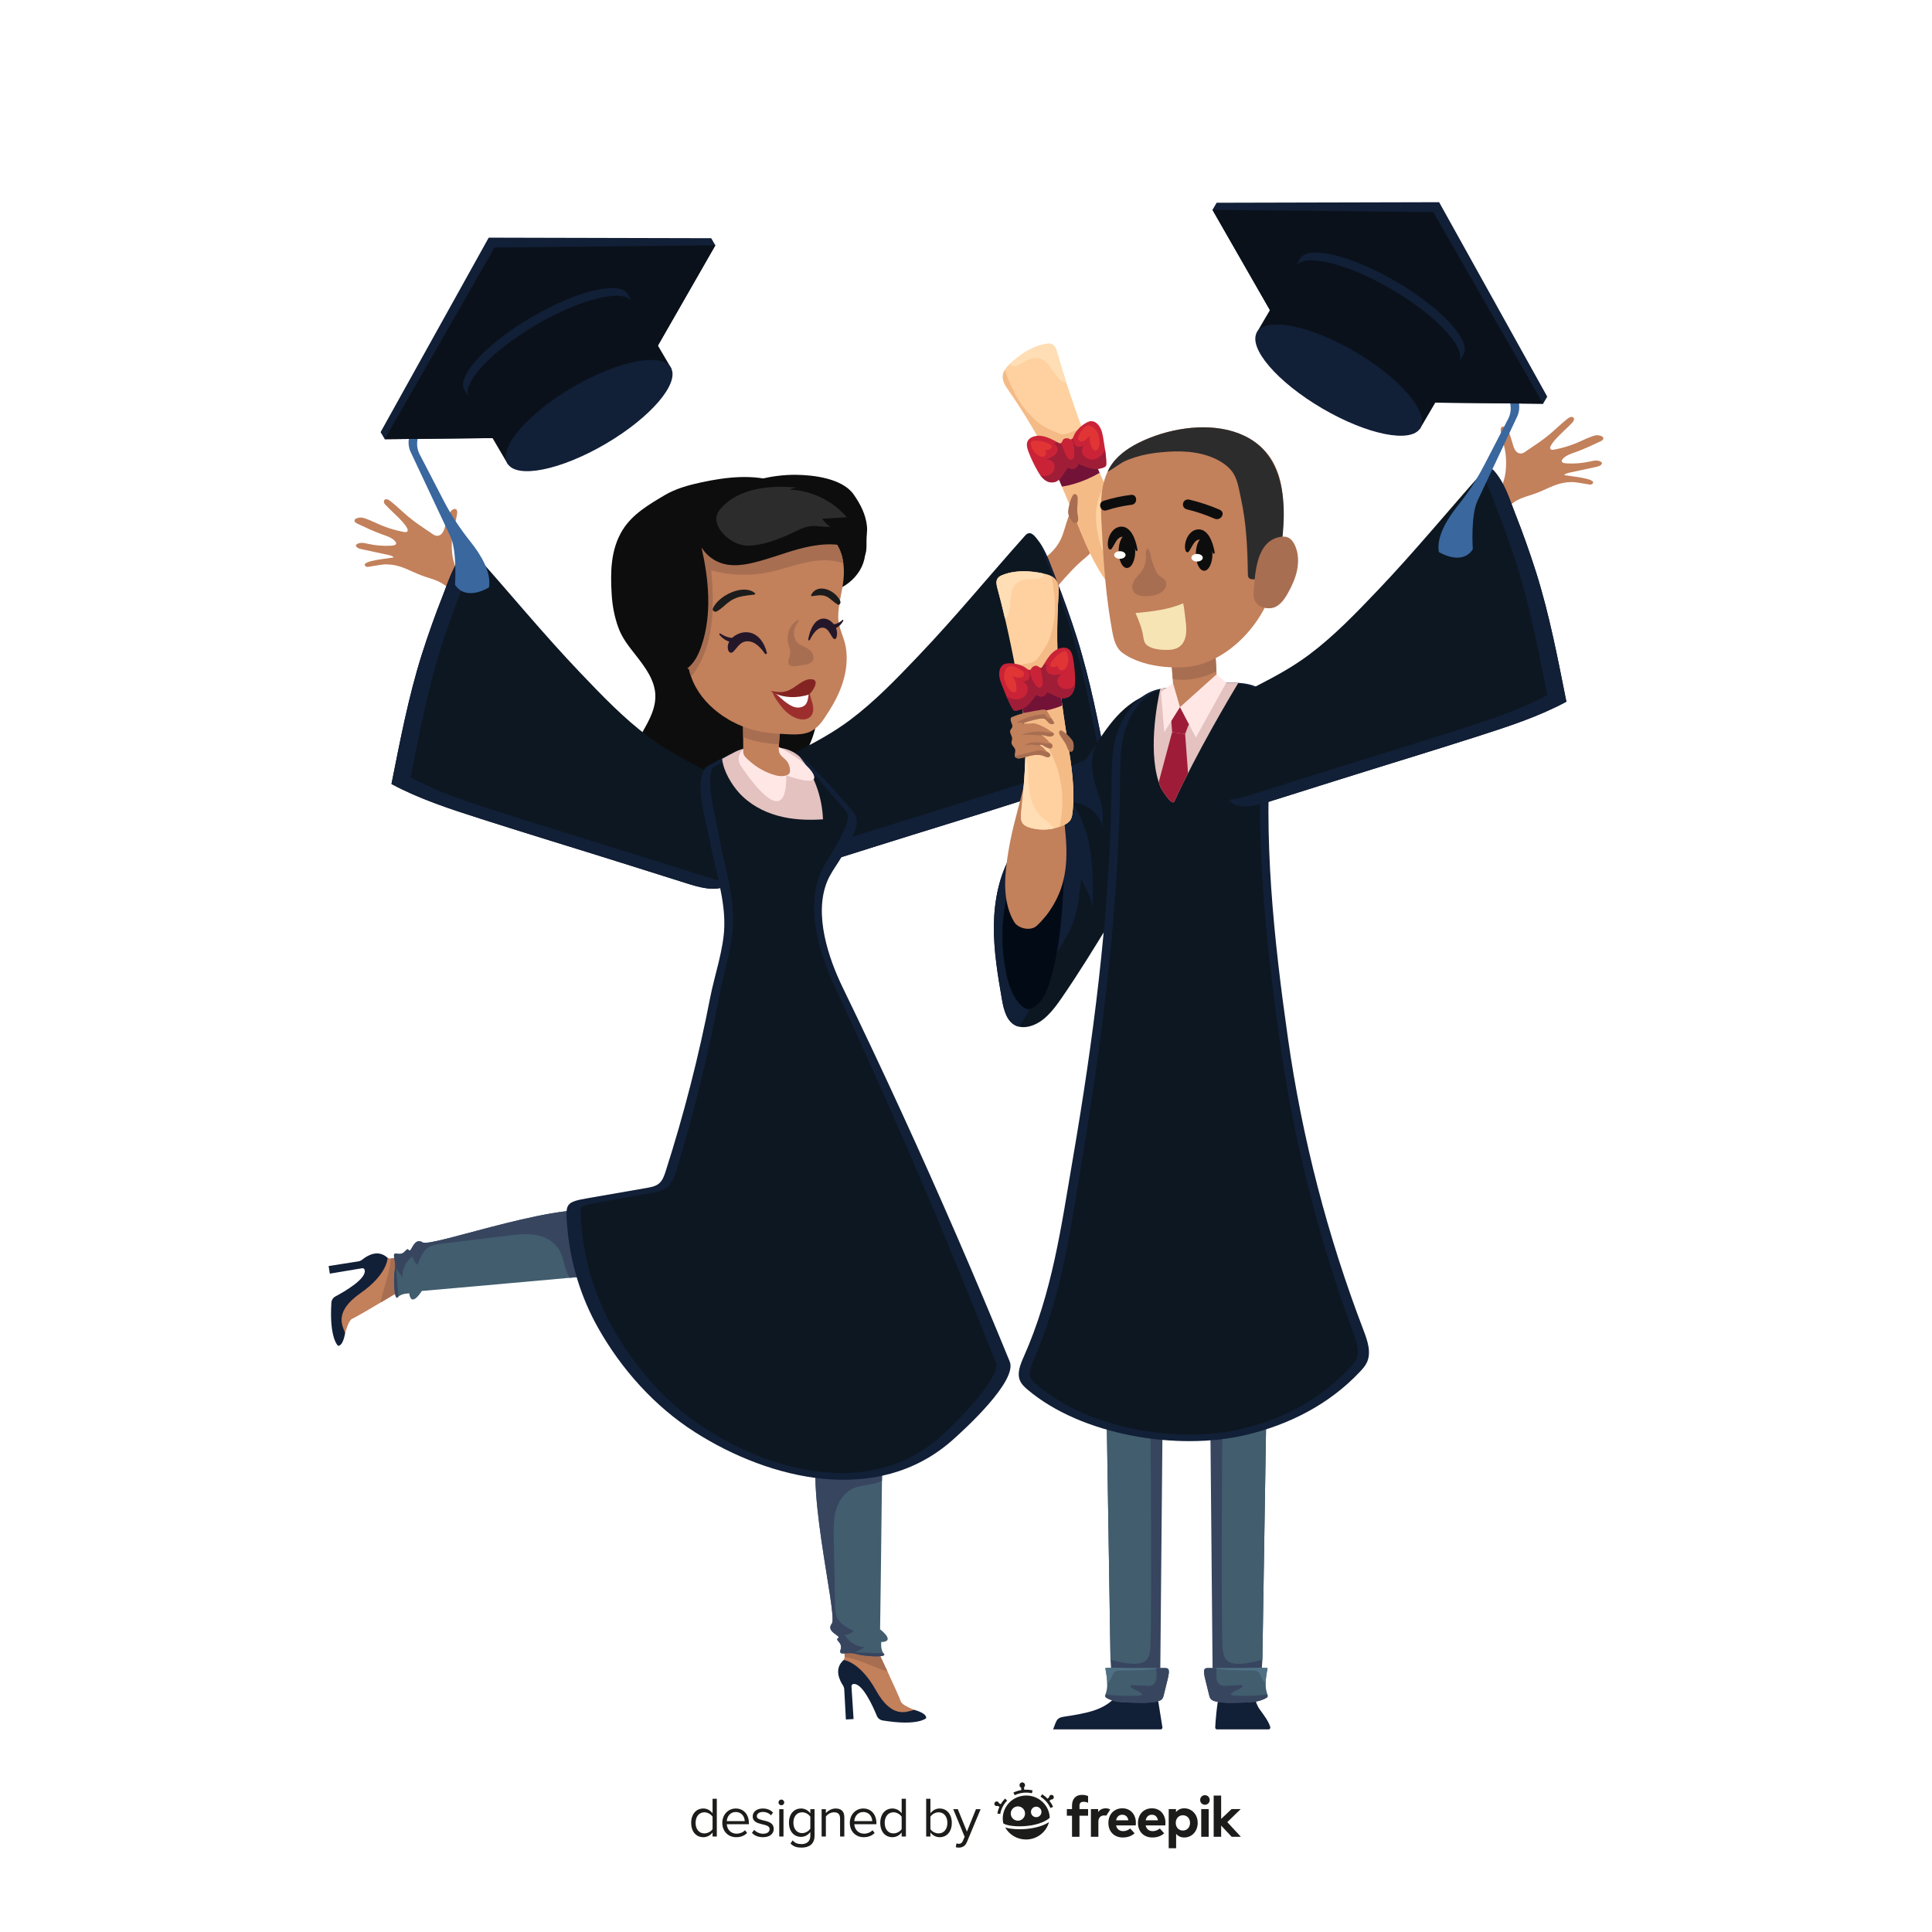 <?xml version="1.0" encoding="utf-8"?>
<!-- Generator: Adobe Illustrator 27.5.0, SVG Export Plug-In . SVG Version: 6.00 Build 0)  -->
<svg version="1.1" xmlns="http://www.w3.org/2000/svg" xmlns:xlink="http://www.w3.org/1999/xlink" x="0px" y="0px"
	 viewBox="0 0 500 500" style="enable-background:new 0 0 500 500;" xml:space="preserve">
<g id="Background">
	<rect style="fill:#FFFFFF;" width="500" height="500"/>
</g>
<g id="Objects">
	<g>
		<g>
			<path style="fill:#0D0D0D;" d="M212.445,160.723c0.758,1.915,1.481,3.85,2.09,5.842c1.101,3.606,1.433,6.307,0.6,9.969
				c-0.719,3.16-2.052,5.793-3.194,8.828c-0.583,1.549-0.922,3.178-1.425,4.756c-1.584,4.968-4.728,9.264-7.821,13.463
				c-5.358,7.272-11.008,14.798-19.055,18.9c-0.384,0.196-0.788,0.387-1.219,0.393c-0.507,0.007-0.978-0.242-1.419-0.491
				c-3.698-2.083-7.135-4.63-10.203-7.562c-2.146-2.05-4.248-4.68-3.928-7.631c-0.703,0.805-1.186,1.801-1.383,2.852
				c-2.939-4.472-3.618-10.351-1.775-15.375c1.86-5.071,6.139-9.501,5.884-14.896c-0.181-3.822-2.641-7.104-4.996-10.119
				c-1.861-2.382-3.57-4.439-4.602-7.31c-0.981-2.73-1.521-5.6-1.696-8.493c-0.348-5.728-0.305-11.622,2.823-16.687
				c2.532-4.099,6.844-6.614,10.903-9.017c2.872-1.701,6.152-2.589,9.389-3.293c6.629-1.443,13.669-2.223,20.101-0.067
				c1.828,0.613,5.145,1.903,5.953,3.87c0.411,1,0.132,2.756,0.194,3.854c0.085,1.507,0.187,3.012,0.286,4.518
				c0.179,2.785,0.399,5.569,0.645,8.349c0.218,2.454,0.047,5.547,0.897,7.871C210.412,155.761,211.457,158.225,212.445,160.723z"/>
			<path style="fill:#C2805B;" d="M256.574,156.487c-0.48,0.432-0.992,0.924-1.063,1.566c-0.072,0.653,0.335,1.254,0.744,1.768
				c1.708,2.146,3.799,3.981,6.129,5.428c3.72-4.582,7.507-9.108,11.36-13.579c2.218-2.574,4.472-5.142,7.106-7.288
				c2.281-1.859,3.85-4.481,5.667-6.781c0.138-0.174,0.28-0.359,0.311-0.579c0.031-0.218-0.052-0.434-0.133-0.638
				c-0.563-1.413-1.132-2.838-1.986-4.096c-0.854-1.258-2.027-2.353-3.469-2.837c-0.236-0.079-0.483-0.142-0.731-0.12
				c-0.276,0.025-0.532,0.154-0.771,0.295c-0.575,0.34-1.098,0.768-1.546,1.264c-2.192,2.426-2.314,6.057-3.805,8.967
				c-0.831,1.621-2.081,2.997-3.471,4.174c-1.169,0.99-2.365,1.838-3.492,2.876c-1.196,1.102-2.411,2.183-3.634,3.256
				C261.385,152.272,258.95,154.347,256.574,156.487z"/>
			<path style="fill:#0D1721;" d="M219.979,186.34c6.487-4.857,12.115-10.749,17.71-16.612c9.57-10.029,18.271-20.661,27.49-30.983
				c0.278-0.311,0.583-0.638,0.989-0.733c0.702-0.165,1.344,0.415,1.811,0.966c2.679,3.167,3.764,6.936,5.265,10.739
				c1.999,5.062,3.825,10.193,5.474,15.379c3.43,10.877,5.596,22.274,7.822,33.428c-7.29,3.92-15.222,6.472-23.103,9.003
				c-12.161,3.905-24.392,7.598-36.623,11.451c-5.326,1.678-10.652,3.355-15.978,5.033c-3.04,0.958-10.281,3.486-11.916-0.706
				c-0.612-1.569-0.206-4.252-0.277-5.904c-0.122-2.828-0.156-5.659-0.092-8.488c0.072-3.182,0.016-6.878,1.749-9.691
				c1.548-2.514,4.343-3.883,6.88-5.185C211.641,191.745,215.952,189.355,219.979,186.34z"/>
			<path style="fill:#111F37;" d="M278.717,165.096c-1.65-5.186-3.476-10.317-5.474-15.379c-1.339-3.39-2.353-6.75-4.454-9.684
				c0.868,1.922,1.556,3.936,2.357,5.963c1.999,5.062,3.825,10.192,5.474,15.379c3.43,10.877,5.596,22.274,7.822,33.428
				c-7.29,3.92-15.222,6.472-23.103,9.003c-12.161,3.905-24.392,7.598-36.623,11.451c-5.326,1.678-10.652,3.355-15.978,5.033
				c-2.378,0.749-7.316,2.445-10.142,1.148c0.033,0.692,0.118,1.343,0.323,1.867c1.635,4.192,8.876,1.664,11.917,0.706
				c5.326-1.678,10.652-3.355,15.978-5.033c12.23-3.852,24.462-7.546,36.623-11.451c7.881-2.531,15.813-5.083,23.103-9.003
				C284.314,187.37,282.147,175.972,278.717,165.096z"/>
			<path style="fill:#C2805B;" d="M104.945,136.012c0.553,0.778,0.85,1.502,0.212,1.673c-0.223,0.06-0.46,0.02-0.688-0.022
				c-1.806-0.338-3.58-0.847-5.292-1.515c-1.582-0.617-3.055-1.42-4.656-1.969c-0.397-0.136-0.81-0.248-1.229-0.241
				c-0.326,0.006-0.648,0.083-0.953,0.197c-0.255,0.095-0.529,0.249-0.585,0.515c-0.084,0.393,0.344,0.687,0.708,0.858
				c2.143,1.012,4.29,2.026,6.523,2.819c1.148,0.408,2.368,0.788,3.209,1.67c0.149,0.156,0.289,0.337,0.322,0.551
				c0.098,0.631-0.963,0.663-1.396,0.685c-1.949,0.101-3.911-0.059-5.817-0.474c-0.574-0.125-1.15-0.274-1.737-0.267
				c-0.699,0.009-2.111,0.444-1.092,1.216c0.337,0.256,0.766,0.351,1.18,0.44c2.236,0.48,4.471,0.961,6.707,1.442
				c0.333,0.072,0.657,0.137,0.969,0.272c0.097,0.042,0.781,0.369,0.438,0.425c-1.857,0.301-3.742,0.455-5.571,0.896
				c-0.507,0.122-2.611,0.667-1.483,1.42c0.348,0.232,0.957,0.027,1.327-0.024c1.406-0.193,2.737-0.55,4.17-0.515
				c1.491,0.037,2.959,0.369,4.344,0.917c1.595,0.632,3.122,1.431,4.734,2.018c1.564,0.57,3.211,0.941,4.677,1.728
				c0.762,0.409,1.462,0.924,2.144,1.457c1.278,1,2.499,2.073,3.655,3.212c0.113,0.111,0.238,0.23,0.396,0.248
				c0.151,0.017,0.294-0.062,0.424-0.14c0.834-0.505,1.606-1.112,2.293-1.805c0.108-0.109,0.221-0.236,0.225-0.389
				c0.005-0.184-0.147-0.33-0.286-0.45c-2.629-2.271-4.783-4.667-5.552-8.169c-0.252-1.149-0.345-2.329-0.348-3.505
				c-0.003-1.207,0.089-2.416,0.322-3.6c0.313-1.589,0.877-3.128,1.072-4.736c0.049-0.401,0.023-0.902-0.338-1.083
				c-0.249-0.125-0.555-0.032-0.792,0.116c-0.793,0.492-1.119,1.463-1.388,2.356c-0.251,0.835-0.503,1.67-0.754,2.505
				c-0.311,1.032-0.977,2.156-2.256,1.879c-0.521-0.113-0.973-0.53-1.41-0.819c-1.951-1.294-3.906-2.591-5.703-4.091
				c-1.558-1.3-2.991-2.748-4.589-3.999c-0.281-0.22-0.582-0.441-0.935-0.495c-0.928-0.143-0.977,0.78-0.48,1.322
				c0.359,0.393,0.733,0.771,1.114,1.142c0.741,0.725,1.508,1.423,2.241,2.156C103.257,134.074,104.284,135.082,104.945,136.012z"/>
			<path style="fill:#0D1721;" d="M167.876,190.715c-6.487-4.857-12.115-10.749-17.71-16.612
				c-9.57-10.028-18.271-20.661-27.49-30.983c-0.278-0.311-0.583-0.638-0.989-0.733c-0.702-0.165-1.344,0.415-1.811,0.966
				c-2.679,3.167-3.764,6.936-5.265,10.739c-1.999,5.062-3.825,10.193-5.474,15.379c-3.43,10.877-5.596,22.274-7.822,33.428
				c7.29,3.92,15.222,6.473,23.103,9.003c12.161,3.905,24.392,7.598,36.623,11.451c5.326,1.678,10.652,3.355,15.978,5.033
				c3.04,0.958,10.281,3.486,11.916-0.706c0.612-1.569,0.206-4.252,0.277-5.904c0.122-2.828,0.156-5.659,0.092-8.488
				c-0.072-3.182-0.016-6.878-1.749-9.691c-1.548-2.514-4.343-3.883-6.88-5.185C176.213,196.12,171.903,193.73,167.876,190.715z"/>
			<path style="fill:#111F37;" d="M181.968,226.673c-5.326-1.677-10.652-3.355-15.978-5.033
				c-12.23-3.852-24.462-7.546-36.623-11.451c-7.881-2.531-15.813-5.083-23.103-9.003c2.226-11.154,4.393-22.552,7.822-33.428
				c1.65-5.186,3.476-10.317,5.474-15.379c1.173-2.97,2.101-5.915,3.723-8.572c-0.203-0.229-0.404-0.459-0.607-0.687
				c-0.278-0.311-0.583-0.638-0.989-0.733c-0.702-0.165-1.344,0.415-1.811,0.966c-2.679,3.167-3.764,6.936-5.265,10.739
				c-1.999,5.062-3.825,10.193-5.474,15.379c-3.43,10.877-5.596,22.274-7.822,33.428c7.29,3.92,15.222,6.472,23.103,9.003
				c12.161,3.905,24.392,7.598,36.623,11.451c5.326,1.678,10.652,3.355,15.978,5.033c2.884,0.909,9.539,3.219,11.612-0.123
				C186.186,228.062,183.526,227.164,181.968,226.673z"/>
			<path style="fill:#0D0D0D;" d="M223.843,143.83c-0.322,2.709-1.918,5.169-4.031,6.873c-2.113,1.704-4.708,2.706-7.348,3.269
				c-3.144,0.671-6.568,0.714-9.395-0.809c-1.383-0.745-2.562-1.832-3.587-3.03c-1.613-1.885-2.926-4.254-2.726-6.748
				c0.148-1.835,1.12-3.542,2.442-4.815c1.322-1.272,2.973-2.145,4.675-2.803c3.037-1.174,6.31-1.707,9.551-1.557
				C218.705,134.455,224.576,137.663,223.843,143.83z"/>
			<g>
				<path style="fill:#C2805B;" d="M212.784,371.706c-2.498,16.464,6.472,55.638,5.791,57.342c-0.681,1.703-1.817,4.428,1.703,4.315
					c3.52-0.113,8.402,11.241,8.402,11.241s10.56,0.341,10.219-0.681c-0.341-1.022-5.337-2.157-5.791-3.634
					c-0.454-1.476-6.359-13.966-6.359-13.966s0-59.385,0-59.84L212.784,371.706z"/>
				<path style="fill:#A86E51;" d="M229.673,432.581c-0.845-0.236-1.671-0.572-2.416-0.854c-2.562-0.945-5.033-2.18-7.721-2.743
					c-0.3-0.064-0.618-0.1-0.936-0.127c0.118-1.717-1.971-12.09-3.761-24.018c1.971-1.072,4.324-1.499,6.577-1.326
					c1.835,0.136,3.624,0.618,5.332,1.326c0,11.673,0,21.483,0,21.483S228.175,429.338,229.673,432.581z"/>
				<path style="fill:#111F37;" d="M218.119,436.123c-0.772-1.169-2.388-4.253,0.236-6.517c0,0,4.194,0.407,8.338,7.845
					c4.145,7.437,7.874,5.589,9.898,5.065c0,0,3.273,0.778,3.103,2.143c0,0-2.048,2.102-11.243,0.597
					c-0.683-0.112-1.267-0.561-1.529-1.202c-1.019-2.49-3.818-8.712-6.138-8.211c-0.268,0.058-0.44,0.327-0.423,0.601l0.541,8.443
					l-1.987,0.114l-0.419-7.755C218.475,436.844,218.341,436.459,218.119,436.123z"/>
				<path style="fill:#415D6E;" d="M228.07,424.962c0,0-0.237,1.855,0.571,2.91c0.035,0.053,0.07,0.105,0.114,0.15
					c0.949,1.029-4.958,0.686-7.341,0c-2.383-0.677-4.457,0.765-3.859-1.134s-1.618-2.382-0.642-2.945
					c0.976-0.572-3.341-1.609-1.635-3.754c1.706-2.136-8.176-39.965-2.497-48.484l15.525-6.47c0.097,0.132,0.044,8.088-0.053,17.987
					c-0.167,16.519-0.484,38.444-0.484,38.444S231.991,424.848,228.07,424.962z"/>
				<path style="fill:#38455F;" d="M221.415,428.021c-2.383-0.677-4.457,0.765-3.859-1.134s-1.618-2.382-0.642-2.945
					c0.976-0.572-3.341-1.609-1.635-3.754c1.706-2.136-8.176-39.965-2.497-48.484l15.525-6.47c0.097,0.132,0.044,8.088-0.053,17.987
					c-0.088,0.053-0.176,0.097-0.264,0.141c-2.101,0.993-4.51,0.826-6.673,1.626c-2.664,0.993-4.334,3.367-5.037,6.057
					c-0.598,2.303-0.554,4.712-0.51,7.095c0.123,5.785,0.237,11.578,0.352,17.372c0.026,1.011,0.053,2.057,0.448,2.989
					c0.747,1.767,2.611,2.743,4.343,3.578c-0.607,0.624-1.459,1.011-2.321,1.037c1.046,1.855,3.103,3.103,5.231,3.165
					c-0.835,0.457-1.679,0.914-2.523,1.371c2.453,0.07,4.897,0.15,7.341,0.22c0.035,0.053,0.07,0.105,0.114,0.15
					C229.705,429.05,223.798,428.707,221.415,428.021z"/>
			</g>
			<g>
				<path style="fill:#C2805B;" d="M157.349,314.137c-16.633-0.821-54.699,12.065-56.462,11.559c-1.763-0.506-4.589-1.36-4.12,2.131
					c0.469,3.49-10.334,9.496-10.334,9.496s0.729,10.54,1.711,10.098c0.982-0.442,1.607-5.528,3.029-6.129
					c1.423-0.601,13.252-7.738,13.252-7.738s59.081-6.004,59.533-6.05L157.349,314.137z"/>
				<path style="fill:#A86E51;" d="M98.493,337.095c0.15-0.864,0.4-1.721,0.605-2.49c0.681-2.644,1.66-5.227,1.949-7.959
					c0.033-0.305,0.037-0.625,0.032-0.944c1.72-0.056,11.829-3.184,23.514-6.17c1.266,1.853,1.928,4.15,1.984,6.409
					c0.05,1.839-0.248,3.668-0.78,5.439c-11.613,1.18-21.373,2.172-21.373,2.172S101.568,335.276,98.493,337.095z"/>
				<path style="fill:#111F37;" d="M93.801,325.958c1.085-0.887,3.99-2.805,6.508-0.424c0,0,0.019,4.214-6.961,9.089
					c-6.98,4.875-4.764,8.399-4.038,10.36c0,0-0.443,3.335-1.818,3.304c0,0-2.299-1.825-1.731-11.125
					c0.042-0.691,0.43-1.317,1.041-1.643c2.374-1.266,8.281-4.679,7.548-6.937c-0.085-0.261-0.37-0.405-0.641-0.36l-8.345,1.392
					l-0.314-1.966l7.673-1.201C93.12,326.385,93.489,326.213,93.801,325.958z"/>
				<path style="fill:#415D6E;" d="M105.911,334.73c0,0-1.869-0.049-2.837,0.863c-0.049,0.04-0.098,0.081-0.137,0.129
					c-0.927,1.049-1.184-4.864-0.742-7.303c0.433-2.439-1.212-4.357,0.738-3.954c1.95,0.403,2.207-1.85,2.865-0.936
					c0.667,0.913,1.263-3.486,3.569-2.006c2.298,1.481,38.934-12.175,47.983-7.386l8.007,14.792
					c-0.121,0.109-8.042,0.862-17.9,1.766c-16.451,1.504-38.296,3.406-38.296,3.406S106.421,338.619,105.911,334.73z"/>
				<path style="fill:#38455F;" d="M102.194,328.418c0.433-2.439-1.212-4.357,0.738-3.954c1.95,0.403,2.207-1.85,2.865-0.936
					c0.667,0.913,1.263-3.486,3.569-2.006c2.298,1.481,38.934-12.175,47.983-7.386l8.007,14.792
					c-0.121,0.109-8.042,0.862-17.9,1.766c-0.061-0.082-0.114-0.165-0.167-0.248c-1.201-1.99-1.278-4.403-2.293-6.474
					c-1.258-2.55-3.788-3.971-6.535-4.399c-2.352-0.362-4.744-0.075-7.11,0.21c-5.743,0.707-11.495,1.407-17.247,2.106
					c-1.003,0.129-2.041,0.26-2.928,0.748c-1.682,0.922-2.465,2.875-3.121,4.682c-0.682-0.54-1.153-1.35-1.267-2.204
					c-1.74,1.228-2.774,3.401-2.62,5.524c-0.539-0.785-1.079-1.578-1.619-2.371c0.178,2.447,0.346,4.887,0.523,7.325
					c-0.049,0.04-0.098,0.081-0.137,0.129C102.009,336.77,101.753,330.858,102.194,328.418z"/>
			</g>
			<g>
				<g>
					<path style="fill:#FFD1A0;" d="M278.395,134.497c2.328,5.76,4.655,11.623,8.443,16.548c0.397,0.516,0.825,1.034,1.402,1.336
						c0.728,0.382,1.597,0.369,2.413,0.266c2.851-0.359,5.564-1.733,7.539-3.819c0.555-0.586,1.074-1.279,1.129-2.084
						c0.066-0.968-0.546-1.835-1.129-2.611c-4.251-5.66-8.48-11.385-11.701-17.688c-1.966-3.849-3.541-7.884-5.063-11.929
						c-2.877-7.645-5.58-15.361-7.804-23.221c-0.246-0.868-0.573-1.844-1.398-2.21c-0.478-0.212-1.028-0.167-1.544-0.083
						c-3.658,0.598-7.034,2.934-9.633,5.491c-1.95,1.918-1.982,3.687-0.452,5.899c4.723,6.829,8.886,13.679,12.345,21.253
						C274.876,125.879,276.651,130.183,278.395,134.497z"/>
					<path style="fill:#F4BB87;" d="M280.274,111.83c0.584,0.666,0.832,1.818,1.158,2.689c1.423,3.786,2.891,7.556,4.687,11.174
						c-0.841,1.047-1.464,2.272-1.867,3.552c-0.772,2.486-0.744,5.165-0.345,7.743c0.894,5.794,3.648,11.3,7.753,15.487
						c-0.33,0.077-0.669,0.137-1.01,0.176c-0.812,0.101-1.678,0.113-2.413-0.264c-0.572-0.308-1.003-0.823-1.399-1.337
						c-3.789-4.929-6.115-10.791-8.447-16.551c-1.74-4.314-3.517-8.617-5.45-12.848c-3.458-7.58-7.616-14.431-12.346-21.259
						c-1.201-1.743-1.442-3.211-0.52-4.693c0.181,0.521,0.291,1.129,0.457,1.516c1.058,2.535,2.208,5.038,3.752,7.316
						c1.166,1.728,2.604,3.228,4.152,4.607c1.516,1.35,3.684,2.215,5.544,3.019c1.726,0.745,3.011-0.399,4.608-0.793
						C279.369,111.169,279.893,111.396,280.274,111.83z"/>
					<path style="fill:#721237;" d="M280.526,112.09c0.296,0.806,0.597,1.619,0.906,2.428c0.99,2.643,2.01,5.279,3.14,7.86
						c-2.087,1.198-4.293,2.18-6.586,2.85c-1.035,0.301-2.082,0.543-3.15,0.698c-0.616-1.431-1.245-2.865-1.894-4.277
						c-0.932-2.048-1.923-4.049-2.959-6.013c0.663,0.055,1.327,0.021,1.987-0.077c1.69-0.241,3.283-0.899,4.839-1.602
						C278.068,113.389,279.327,112.799,280.526,112.09z"/>
					<path style="fill:#CA2337;" d="M279.95,110.192c-0.687,0.553-1.281,1.221-1.753,1.966c-0.405,0.641-0.541,1.968-1.381,1.451
						c-0.42-0.258-0.977-0.277-1.414-0.048c-0.471,0.247-0.519,1.001-0.86,1.171c-0.354,0.176-0.927-0.31-1.213-0.46
						c-0.97-0.509-1.951-1.023-3.011-1.299c-1.06-0.276-2.223-0.298-3.218,0.159c-0.437,0.201-0.843,0.501-1.086,0.917
						c-0.497,0.854-0.198,1.934,0.153,2.857c0.686,1.807,1.526,3.556,2.509,5.221c0.859,1.455,2.163,3.023,4.07,2.671
						c1.757-0.324,2.466-2.351,3.446-3.596c0.046-0.059,0.095-0.12,0.164-0.149c0.146-0.062,0.304,0.038,0.443,0.113
						c0.449,0.243,1.021,0.244,1.47,0.002c0.45-0.242,0.764-0.72,0.808-1.229c-0.02,0.23,2.659,1.083,3.046,1.183
						c1.262,0.327,2.433,0.34,3.642-0.213c0.13-0.06,0.262-0.126,0.355-0.234c0.167-0.192,0.181-0.469,0.18-0.723
						c-0.009-2.08-0.393-4.104-0.715-6.172c-0.232-1.49-0.525-3.098-1.632-4.122c-0.422-0.391-0.971-0.676-1.546-0.665
						c-0.435,0.009-0.85,0.185-1.234,0.389C280.741,109.612,280.331,109.884,279.95,110.192z"/>
					<path style="fill:#9F1D37;" d="M281.285,114.33c-0.198,0.24-0.408,0.499-0.646,0.708
						C280.84,114.785,281.064,114.551,281.285,114.33z"/>
					<path style="fill:#9F1D37;" d="M286,116.46c0.174,1.155,0.298,2.318,0.295,3.491c0.007,0.25-0.01,0.536-0.174,0.723
						c-0.089,0.109-0.224,0.179-0.356,0.236c-1.207,0.548-2.385,0.537-3.642,0.209c-0.39-0.097-3.069-0.952-3.048-1.175
						c-0.042,0.5-0.362,0.98-0.802,1.222c-0.453,0.239-1.027,0.241-1.47-0.001c-0.146-0.078-0.302-0.172-0.442-0.11
						c-0.07,0.031-0.125,0.086-0.167,0.145c-0.982,1.253-1.693,3.271-3.452,3.598c-1.563,0.286-2.733-0.724-3.576-1.908
						c0.868,0.507,2.04,0.399,2.857-0.246c0.786-0.605,1.143-1.758,0.725-2.656c-0.382-0.82-1.445-1.265-2.27-0.946
						c0.581-0.283,1.204-0.48,1.779-0.792c0.64-0.351,1.244-0.891,1.414-1.601c0.178-0.715-0.238-1.592-0.961-1.71
						c0.281-0.158,0.542-0.348,0.771-0.574c0.304,0.193,0.762,0.515,1.061,0.368c0.033-0.02,0.057-0.034,0.08-0.07
						c0.385,1.083,0.824,2.146,1.301,3.197c0.281,0.616,0.821,1.33,1.462,1.111c0.471-0.172,0.612-0.765,0.646-1.261
						c0.089-1.379-0.134-2.781-0.637-4.06c0.049-0.029,0.093-0.067,0.127-0.12c0.359,0.635,0.42,1.527,1.034,1.943
						c0.449,0.305,1.072,0.24,1.545-0.022c0.2-0.109,0.372-0.245,0.529-0.406c-0.325,0.416-0.57,0.873-0.636,1.388
						c-0.154,1.363,1.252,2.563,2.637,2.516c1.373-0.051,2.57-1.057,3.255-2.253C285.932,116.622,285.973,116.543,286,116.46z"/>
					<path style="fill:#E13535;" d="M267.342,114.101c-0.148,0.021-0.304,0.051-0.413,0.153c-0.162,0.151-0.166,0.403-0.141,0.623
						c0.148,1.271,0.949,2.448,2.077,3.052c0.329,0.176,0.7,0.308,1.069,0.258c0.37-0.049,0.728-0.323,0.775-0.693
						c0.041-0.323-0.115-0.688-0.123-1.004c1.261-0.048,2.42-0.844,0.896-1.63C270.262,114.229,268.701,113.911,267.342,114.101z"/>
					<path style="fill:#E13535;" d="M279.208,112.673c-0.169,0.347-0.302,0.761-0.137,1.111c0.257,0.545,1.068,0.556,1.583,0.243
						c0.516-0.313,0.871-0.835,1.36-1.187c-0.129,1.218,0.2,2.479,0.908,3.478c0.076,0.107,0.16,0.215,0.275,0.279
						c0.378,0.211,0.832-0.149,1.031-0.534c0.299-0.58,0.348-1.258,0.313-1.909c-0.045-0.839-0.227-1.684-0.643-2.415
						c-0.469-0.823-1.655-1.987-2.703-1.529C280.414,110.551,279.564,111.94,279.208,112.673z"/>
					<path style="fill:#FFDEB6;" d="M273.629,91.294c0.72,2.562,1.499,5.11,2.319,7.634c-0.076,0.057-0.164,0.076-0.261,0.08
						c-0.153,0.003-0.294-0.066-0.422-0.133c-2.629-1.416-3.381-5.428-6.274-6.143c-1.646-0.404-3.312,0.464-4.743,1.356
						c-0.758,0.466-1.744,0.959-2.48,0.451c-0.148-0.099-0.265-0.239-0.358-0.393c2.55-2.415,5.779-4.564,9.277-5.14
						c0.512-0.086,1.061-0.129,1.54,0.081C273.053,89.452,273.375,90.429,273.629,91.294z"/>
					<path style="fill:#FFDEB6;" d="M299.324,146.744c-0.056,0.808-0.581,1.498-1.135,2.085c-1.39,1.476-3.152,2.589-5.069,3.243
						c0.01-0.37,0.053-0.739,0.133-1.085c0.274-1.181,0.852-2.279,1.147-3.462c0.569-2.253,0.062-4.645-0.81-6.795
						c-0.626-1.558-1.44-3.024-2.193-4.517c-0.532-1.051-1.297-2.271-1.411-3.473c-0.01-0.071-0.007-0.14-0.003-0.208
						c2.536,4.002,5.359,7.82,8.205,11.603C298.775,144.909,299.386,145.779,299.324,146.744z"/>
				</g>
				<path style="fill:#A86E51;" d="M278.809,132.598c0.051,0.654,0.415,1.742,0.106,2.363c-0.343,0.69-1.069,0.44-1.466-0.08
					c-0.685-0.897-1.16-1.743-0.988-2.86c0.192-1.246,0.493-2.599,1.107-3.712c0.09-0.163,0.198-0.33,0.367-0.409
					c0.28-0.131,0.628,0.043,0.79,0.306c0.162,0.263,0.183,0.587,0.185,0.896C278.917,130.269,278.718,131.436,278.809,132.598z"/>
				<path style="fill:#C2805B;" d="M287.146,130.178c0.024,0.06,0.047,0.111,0.069,0.154c0.177,0.342,0.5,0.705,0.875,0.616
					c0.282-0.066,0.445-0.365,0.512-0.648c0.233-0.97,0.315-2.403-0.71-2.95C286.259,126.478,286.777,129.258,287.146,130.178z"/>
				<path style="fill:#C2805B;" d="M288.815,132.18c0.02,0.049,0.039,0.092,0.057,0.127c0.146,0.282,0.413,0.581,0.722,0.508
					c0.233-0.055,0.367-0.301,0.423-0.534c0.192-0.8,0.26-1.982-0.585-2.434C288.083,129.127,288.511,131.421,288.815,132.18z"/>
				<path style="fill:#C2805B;" d="M290.487,134.193c0.016,0.041,0.032,0.076,0.047,0.105c0.122,0.234,0.343,0.483,0.6,0.422
					c0.193-0.046,0.305-0.25,0.351-0.444c0.16-0.665,0.216-1.646-0.486-2.021C289.879,131.658,290.234,133.563,290.487,134.193z"/>
			</g>
			<path style="fill:#111F37;" d="M184.049,219.457c1.346,6.628,3.581,13.454,3.4,20.287c-0.159,6.028-2.508,12.53-3.675,18.534
				c-2.944,15.15-6.783,30.127-11.492,44.825c-0.377,1.178-0.804,2.421-1.759,3.207c-0.87,0.715-2.033,0.932-3.143,1.125
				c-4.967,0.863-9.935,1.727-14.902,2.59c-6.192,1.077-6.193,1.327-5.665,7.594c0.769,9.131,3.495,18.088,7.998,26.072
				c5.984,10.608,14.541,20.254,25.025,26.941c19.488,12.429,47.259,19.083,66.496,2.215c3.299-2.893,17.036-15.47,14.991-20.468
				c-8.888-21.719-18.224-43.237-27.999-64.534c-4.963-10.813-10.035-21.57-15.226-32.264c-3.726-7.676-7.488-18.881-4.052-27.397
				c0.753-1.866,1.926-3.505,3.002-5.188c1.375-2.149,2.608-4.397,3.687-6.724c0.667-1.439,1.29-3.051,0.9-4.598
				c-0.3-1.189-1.15-2.127-1.97-3.009c-4.236-4.56-8.279-9.705-13.259-13.406c-1.657-1.231-3.611-1.703-5.593-1.861
				c-3.549-0.28-7.362-0.421-10.574,1.115c-2.354,1.126-4.667,2.354-6.932,3.681c-0.363,0.213-0.735,0.438-0.98,0.81
				c-2.647,4.033,0.55,14.138,1.322,18.383C183.776,218.084,183.91,218.773,184.049,219.457z"/>
			<path style="fill:#0D1721;" d="M217.807,381.211c-11.584-0.001-24.448-4.314-36.224-12.145
				c-9.463-6.292-17.623-15.457-23.599-26.503c-4.19-7.746-6.787-16.574-7.51-25.531c-0.179-2.219-0.334-4.135-0.014-4.598
				c0.329-0.475,2.499-0.868,4.083-1.155l14.39-2.608c1.104-0.201,2.616-0.475,3.822-1.51c1.347-1.157,1.862-2.833,2.238-4.056
				c4.551-14.811,8.301-30.064,11.147-45.336c0.371-1.993,0.864-4.019,1.386-6.164c1.026-4.214,2.086-8.572,2.193-12.788
				c0.135-5.331-1.054-10.586-2.204-15.667c-0.385-1.701-0.783-3.46-1.113-5.158c-0.131-0.676-0.259-1.359-0.379-2.048
				c-0.152-0.873-0.387-1.931-0.658-3.157c-0.946-4.274-2.531-11.427-0.87-14.064c0.046-0.053,0.275-0.193,0.385-0.26
				c2.139-1.307,4.349-2.53,6.568-3.637c1.543-0.769,3.407-1.128,5.867-1.128c1.215,0,2.439,0.087,3.477,0.172
				c1.946,0.162,3.384,0.648,4.522,1.53c3.498,2.71,6.589,6.328,9.577,9.826c0.998,1.167,1.99,2.33,2.994,3.456
				c0.614,0.689,1.309,1.469,1.5,2.258c0.24,0.988-0.225,2.243-0.763,3.451c-1.007,2.264-2.168,4.472-3.45,6.561
				c-0.184,0.301-0.372,0.6-0.559,0.899c-0.898,1.433-1.826,2.916-2.484,4.617c-3.583,9.26,0.176,20.893,3.96,29.022
				c4.905,10.536,9.846,21.455,14.687,32.452c9.392,21.337,18.479,43.176,27.008,64.911c0.937,2.388-5.224,10.561-14.024,18.607
				c-7.079,6.472-15.81,9.753-25.95,9.753C217.809,381.211,217.808,381.211,217.807,381.211z"/>
			<path style="fill:#E3C2C0;" d="M212.983,212.046c-3.903,0.257-7.866,0.111-11.649-0.924c-3.792-1.036-7.421-3.004-10.134-6.026
				c-1.849-2.063-3.989-5.529-4.314-8.705c1.113-0.625,2.226-1.224,3.355-1.798c3.21-1.635,7.019-1.481,10.571-1.181
				c1.986,0.163,3.937,0.668,5.598,1.977c0.18,0.146,0.368,0.291,0.548,0.445C210.595,200.303,212.786,206.115,212.983,212.046z"/>
			<path style="fill:#FFE7E6;" d="M194.692,192.813c-0.074,0.049-0.706,0.307-1.503,0.623c-1.893,0.751-2.616,3.061-1.475,4.747
				c3.938,5.818,11.92,15.977,11.779,2.49c0,0,8.907,3.325,6.974-0.369c-1.933-3.694-10.274-7.669-10.274-7.669L194.692,192.813z"/>
			<path style="fill:#C2805B;" d="M202.493,177.751c-0.014,2.396-0.15,4.786-0.341,7.161c-0.027,0.41-0.054,0.819-0.089,1.236
				c-0.014,0.218-0.027,0.464-0.055,0.689c0,0.014,0,0.014,0,0.027c-0.13,1.645-0.252,3.298-0.355,4.943
				c-0.021,0.273-0.041,0.553-0.048,0.826c-0.055,0.857-0.203,1.749,0.261,2.52c0.377,0.626,1.043,1.048,1.534,1.575
				c0.674,0.725,1.059,1.712,1.054,2.702c-0.001,0.213-0.021,0.433-0.117,0.624c-0.16,0.321-0.505,0.506-0.845,0.618
				c-1.159,0.38-2.429,0.123-3.586-0.264c-2.139-0.714-4.129-1.87-5.818-3.364c-0.782-0.691-1.735-1.38-1.747-2.452
				c-0.008-0.689,0-1.378,0-2.068c-0.007-0.58-0.014-1.161-0.02-1.741c-0.007-0.792-0.014-1.577-0.014-2.362
				c0-0.84,0-1.673,0.02-2.499c-0.02-0.191-0.02-0.382,0-0.574v-0.478c0.014-2.014,0.027-4.035,0.068-6.049
				c0.014-0.307,0.034-0.642,0.205-0.922c0.573-0.894,5.031-0.239,6.076-0.218C199.953,177.71,201.216,177.724,202.493,177.751z"/>
			<path style="fill:#A86E51;" d="M202.493,177.751c-0.014,2.396-0.15,4.786-0.341,7.161c-0.027,0.41-0.054,0.819-0.089,1.236
				c-0.014,0.218-0.027,0.464-0.055,0.689c0,0.014,0,0.014,0,0.027c-0.13,1.645-0.252,3.298-0.355,4.943
				c-0.021,0.273-0.041,0.553-0.048,0.826c-1.003-0.062-1.986-0.157-2.963-0.287c-2.055-0.266-4.089-0.703-6.172-1.502
				c-0.048-0.021-0.102-0.041-0.15-0.062c-0.007-0.792-0.014-1.577-0.014-2.362c0-0.84,0-1.673,0.02-2.499
				c-0.02-0.191-0.02-0.382,0-0.574v-0.478c0.014-2.014,0.027-4.035,0.068-6.049c0.014-0.307,0.034-0.642,0.205-0.922
				c0.573-0.894,5.031-0.239,6.076-0.218C199.953,177.71,201.216,177.724,202.493,177.751z"/>
			<path style="fill:#C2805B;" d="M218.094,176.672c-0.85,2.669-2.148,5.167-3.65,7.518c-1.366,2.137-2.674,4.343-5.146,5.318
				c-0.245,0.099-0.506,0.177-0.792,0.25c-1.543,0.402-3.165,0.334-4.755,0.261c-1.767-0.068-3.441-0.177-5.104-0.401
				c-2.059-0.266-4.098-0.704-6.173-1.501c-1.053-0.407-2.091-0.886-3.097-1.434c-0.381-0.203-0.766-0.422-1.121-0.652
				c-0.803-0.459-1.548-0.965-2.268-1.522c-3.201-2.414-5.798-5.589-7.117-9.348c-0.235-0.662-0.428-1.35-0.579-2.049
				c-1.032-0.235-1.992-0.787-2.8-1.491c-2.774-2.372-4.025-6.366-3.144-9.88c0.313-1.178,0.902-2.372,1.992-2.904
				c0.568-0.266,1.178-0.313,1.809-0.235c-0.214-1.58-0.417-3.139-0.615-4.729c-0.349-3.034-1.371-6.96-0.005-9.88
				c0.109-0.156,0.172-0.308,0.261-0.454c1.147-2.018,3.311-2.721,5.427-3.285c2.503-0.688,4.896-1.747,7.45-2.377
				c5.683-1.366,11.538-2.127,17.403-2.117c3.326,0.031,6.22,1.152,8.801,3.243c2.028,1.637,3.045,4.124,3.384,6.762
				c0.182,1.376,0.182,2.794,0.047,4.155c-0.323,3.295-1.397,6.527-1.376,9.822c0.021,2.747,1.507,5.036,1.955,7.685
				C219.408,170.51,219.038,173.706,218.094,176.672z"/>
			<path style="fill:#A86E51;" d="M218.256,145.766c-0.615-0.188-1.23-0.365-1.861-0.495c-5.912-1.21-11.788,1.689-17.705,2.873
				c-4.823,0.964-9.875,0.777-14.614-0.542c0.438,5.469,0.709,11.022-0.339,16.407c-0.719,3.691-2.096,7.309-4.301,10.375
				c-0.177,0.25-0.365,0.511-0.563,0.777c-0.235-0.662-0.428-1.35-0.579-2.049c-1.032-0.235-1.992-0.787-2.8-1.491
				c-2.774-2.372-4.025-6.366-3.144-9.88c0.313-1.178,0.902-2.372,1.992-2.904c0.568-0.266,1.178-0.313,1.809-0.235
				c-0.214-1.58-0.417-3.139-0.615-4.729c-0.349-3.034-1.371-6.96-0.005-9.88c0.109-0.156,0.172-0.308,0.261-0.454
				c1.147-2.018,3.311-2.721,5.427-3.285c2.503-0.688,4.896-1.747,7.45-2.377c5.683-1.366,11.538-2.127,17.403-2.117
				c3.326,0.031,6.22,1.152,8.801,3.243C216.9,140.641,217.917,143.128,218.256,145.766z"/>
			<path style="fill:#0D0D0D;" d="M213.816,140.889c-2.405,0.098-4.818,0.575-7.146,1.21c-4.002,1.092-7.874,2.644-11.915,3.576
				c-2.508,0.578-5.159,0.909-7.637,0.213c-2.291-0.644-4.319-2.179-5.562-4.209c1.869,8.344,2.737,17.22,0.032,25.331
				c-0.73,2.189-1.675,4.211-3.413,5.733c-0.655,0.574-1.548,0.791-2.414,0.88c-0.813,0.083-1.652,0.067-2.421-0.207
				c-1.31-0.467-1.41-1.168-1.741-2.308c-0.414-1.426-1.385-2.791-2.003-4.144c-0.877-1.917-1.596-3.959-1.783-6.071
				c-0.18-2.04,0.123-3.941-0.086-5.997c-0.336-3.3-0.134-6.701,0.861-9.878c2.903-9.271,11.344-14.775,19.933-18.335
				c5.506-2.282,11.44-3.854,17.434-3.805c4.621,0.038,12.059,0.945,14.963,5.078c1.735,2.469,3.119,5.129,3.444,8.169
				c0.144,1.344-0.143,2.613-0.111,3.954c0.021,0.9,0.008,1.787-0.115,2.68c-0.086,0.618-0.64,1.784-0.535,2.355
				c-0.381-2.076-2.587-3.277-4.64-3.767C217.271,140.944,215.546,140.818,213.816,140.889z"/>
			<path style="fill:#FFFFFF;" d="M209.435,181.208c0.137,0.75,0.487,1.53,0.211,2.241c-0.271,0.697-1.087,1.058-1.835,1.025
				c-0.747-0.033-1.442-0.376-2.104-0.725c-0.612-0.323-1.218-0.658-1.818-1.004c-1.591-0.919-3.217-2.009-3.976-3.682
				c1.857,0.728,3.966,0.793,5.865,0.183c0.818-0.263,2.725-1.487,3.57-1.121c0.604,0.262,0.316,0.77,0.188,1.242
				C209.374,179.97,209.322,180.589,209.435,181.208z"/>
			<path style="fill:#9C2F2D;" d="M202.972,181.447c0.825,0.63,1.677,1.274,2.678,1.549c1.001,0.275,2.199,0.098,2.859-0.704
				c0.768-0.932,0.569-2.312,0.978-3.449c0.04,1.129,0.525,2.188,0.801,3.284c0.276,1.096,0.302,2.376-0.44,3.227
				c-0.903,1.036-2.555,0.992-3.833,0.486c-1.448-0.574-2.679-1.613-3.658-2.826c-1.007-1.247-1.941-2.455-2.485-3.962
				C200.988,179.446,202.025,180.724,202.972,181.447z"/>
			<path style="fill:#842422;" d="M209.476,179.667c0,0-0.002,0.014-0.017,0.012c-0.428,0.19-0.905,0.313-1.379,0.408
				c-2.925,0.642-6.211,0.402-8.663-1.289c1.495,0.321,3.107,0.555,4.673-0.121c1.992-0.852,3.898-3.154,6.082-2.881
				c0.319,0.046,0.628,0.165,0.785,0.411C211.513,177.073,210.218,178.945,209.476,179.667z"/>
			<path style="fill:#1C1C1C;" d="M195.385,153.512c-3.027-2.584-9.583,0.735-10.889,3.956c-0.236,0.582,0.525,1.023,0.995,0.765
				c1.578-0.864,2.683-2.369,4.347-3.187c1.75-0.86,3.564-0.911,5.453-1.178C195.447,153.847,195.499,153.609,195.385,153.512z"/>
			<path style="fill:#1C1C1C;" d="M217.451,155.539c-1.279-2.875-5.933-4.74-7.514-1.577c-0.059,0.119,0.006,0.34,0.109,0.329
				c1.246-0.136,2.414-0.468,3.653,0.005c1.177,0.449,2.092,1.689,3.221,2.201C217.256,156.649,217.682,156.058,217.451,155.539z"/>
			<path style="fill:#241729;" d="M192.971,163.617c-1.192,0.013-2.561,0.577-3.499,1.47c-0.295-0.03-0.59-0.064-0.881-0.14
				c-0.765-0.201-1.521-0.556-2.175-0.998c-0.148-0.1-0.352,0.1-0.249,0.249c0.54,0.778,1.517,1.537,2.553,1.851
				c-0.38,0.693-0.508,1.49-0.215,2.339c0.177,0.514,0.805,0.719,1.216,0.321c1.141-1.105,1.737-2.609,3.537-2.733
				c2.039-0.14,3.609,1.627,4.677,3.162c0.182,0.262,0.612,0.109,0.529-0.223C197.792,166.227,196.049,163.584,192.971,163.617z"/>
			<path style="fill:#241729;" d="M213.226,160.091c0.878,0.013,1.885,0.577,2.576,1.47c0.217-0.03,0.435-0.064,0.649-0.14
				c0.563-0.201,1.12-0.556,1.601-0.998c0.109-0.1,0.259,0.1,0.183,0.249c-0.398,0.778-1.117,1.537-1.879,1.851
				c0.28,0.693,0.374,1.49,0.159,2.339c-0.131,0.514-0.593,0.719-0.895,0.321c-0.84-1.105-1.279-2.609-2.604-2.733
				c-1.501-0.14-2.658,1.627-3.443,3.162c-0.134,0.262-0.451,0.109-0.389-0.223C209.677,162.701,210.96,160.057,213.226,160.091z"/>
			<path style="fill:#A86E51;" d="M210.436,169.506c-0.233-0.704-0.78-1.229-1.375-1.642c-0.869-0.603-1.92-0.76-2.683-1.563
				c-1.546-1.627-0.972-3.95,0.328-5.531c0.133-0.162-0.033-0.422-0.235-0.305c-2.229,1.299-3.05,3.898-2.425,6.362
				c0.127,0.502,0.335,0.983,0.424,1.492c0.084,0.48,0.059,0.978-0.071,1.448c-0.203,0.732-0.646,1.557-0.212,2.181
				c0.395,0.568,1.235,0.523,1.918,0.417c0.831-0.129,1.662-0.258,2.494-0.387C209.889,171.78,210.898,170.906,210.436,169.506z"/>
			<path style="fill:#2C2C2C;" d="M185.627,135.676c0.643,1.804,2.09,3.229,3.72,4.234c0.777,0.479,1.611,0.879,2.498,1.095
				c1.176,0.286,2.409,0.24,3.608,0.079c2.98-0.402,5.819-1.498,8.579-2.691c2.299-0.994,4.198-2.352,6.794-2.257
				c1.358,0.049,2.712,0.279,4.068,0.198c-0.829-0.554-1.551-1.269-2.114-2.093c2.129-0.122,4.257-0.244,6.386-0.366
				c-3.668-4.299-9.185-6.964-14.833-7.165c0.665-0.31,1.391-0.49,2.124-0.527c-3.21-0.271-6.46-0.327-9.636,0.209
				c-3.526,0.595-6.935,1.903-9.521,4.395C185.845,132.188,184.903,133.644,185.627,135.676z"/>
			<path style="fill:none;" d="M174.053,145.591c1.798,4.769,2.154,10.071,1.01,15.038c-0.74,3.212-2.234,6.448-4.993,8.253
				c-1.194,0.781-2.56,1.252-3.839,1.884c-1.279,0.632-2.528,1.484-3.184,2.751c-0.536,1.035-0.622,2.249-0.53,3.411
				c0.055,0.694,0.243,1.489,0.871,1.788"/>
		</g>
		<g>
			<path style="fill:#0D1721;" d="M302.735,188c-0.368,5.435-1.318,10.802-2.277,16.16c-1.113,6.231-2.268,12.497-4.571,18.394
				c-2.123,5.452-5.187,10.477-8.243,15.467c-4.211,6.899-8.422,13.798-13.019,20.44c-2.114,3.056-4.613,6.266-8.217,7.164
				c-0.916,0.231-1.9,0.291-2.807,0.051c-0.18-0.043-0.359-0.103-0.531-0.171c-2.482-1.018-3.278-4.083-3.741-6.728
				c-1.113-6.36-2.183-12.762-2.114-19.216c0.077-6.454,1.344-13.019,4.622-18.574c1.746-2.97,4.031-5.589,6.257-8.217
				c3.997-4.716,7.875-9.535,11.632-14.44c1.421-1.849,2.696-3.826,3.989-5.795c2.183-3.321,4.417-6.608,7.447-9.219
				c1.9-1.635,5.418-4.117,8.14-3.646C302.975,180.314,302.924,185.184,302.735,188z"/>
			<path style="fill:#111F37;" d="M277.451,207.755c5.452,7.549,5.512,17.598,5.35,26.911c-0.633-2.448-1.652-4.802-3.004-6.942
				c-0.479,4.442-0.984,8.979-2.893,13.019c-1.053,2.217-2.491,4.22-3.715,6.351c-3.484,6.06-5.247,13.156-9.587,18.583
				c-0.18-0.043-0.359-0.103-0.531-0.171c-2.482-1.018-3.278-4.083-3.741-6.728c-1.113-6.36-2.183-12.762-2.114-19.216
				c0.077-6.454,1.344-13.019,4.622-18.574c1.746-2.97,4.031-5.589,6.257-8.217c3.997-4.716,7.875-9.535,11.632-14.44
				c1.421-1.849,2.696-3.826,3.989-5.795c-1.464,3.227-1.318,6.522-0.368,10.006c0.556,2.063,1.335,4.057,1.815,6.137
				c0.497,2.14,0.06,4.057,0.265,6.12C285.034,210.922,281.345,207.661,277.451,207.755z"/>
			<g>
				<path style="fill:#111F37;" d="M299.398,438.079c-0.066,0.214-9.857-0.357-9.857-0.357s-1.257,3.781-8.071,5.421
					c-6.814,1.641-7.409,0.571-8.335,2.853c-0.926,2.283-0.397,1.569-0.397,1.569h27.652c0.277,0,0.487-0.269,0.439-0.563
					L299.398,438.079z"/>
				<path style="fill:#111F37;" d="M324.47,437.294c0,0,0.066,3.067,1.522,5.064c1.27,1.743,2.288,3.106,2.747,4.562
					c0.099,0.316-0.115,0.645-0.424,0.645h-13.369c-0.255,0-0.458-0.225-0.446-0.499c0.064-1.401,0.32-5.544,1.238-9.772H324.47z"/>
				<polygon style="fill:#38455F;" points="328.903,327.591 328.125,339.42 326.704,429.551 326.521,432.298 313.819,432.298 
					312.891,330.869 				"/>
				<g>
					<path style="fill:#415D6E;" d="M327.966,439.232c-0.071,0.094-0.175,0.154-0.286,0.214c-1.54,0.839-3.072,1.07-4.787,1.139
						c-1.397,0.051-2.794,0.103-4.191,0.111c-1.381,0.009-2.961-0.043-4.303-0.419c-0.421-0.12-0.857-0.291-1.119-0.668
						c-0.183-0.257-0.27-0.582-0.349-0.899c-0.31-1.258-0.619-2.516-0.929-3.775c-0.159-0.616-0.31-1.233-0.381-1.866
						c-0.056-0.548-0.024-0.907,0.159-1.121c0.135-0.171,0.349-0.24,0.667-0.248h0.175c0.746,0.026,1.492,0.009,2.239,0.009
						c0.278-0.017,0.556-0.017,0.833-0.017h6.145c2.04,0,4.199-0.205,6.216,0.017c-0.27,1.378-0.532,2.816-0.5,4.22
						c0.008,0.813,0.111,1.618,0.381,2.388c0.024,0.069,0.048,0.154,0.071,0.231C328.077,438.786,328.101,439.043,327.966,439.232z"
						/>
					<path style="fill:#507084;" d="M328.053,431.708c-0.27,1.378-0.532,2.816-0.5,4.22c-0.532-0.702-0.976-1.481-1.326-2.302
						c-0.095-0.24-0.198-0.488-0.357-0.693c-0.437-0.556-1.207-0.599-1.889-0.599c-1.643-0.009-3.287-0.051-4.93-0.12
						c-1.492-0.068-2.993-0.163-4.485-0.283c-0.452-0.034-1.437,0.017-2.119-0.231h0.175c1.024,0.034,2.056-0.009,3.072-0.009h6.145
						C323.878,431.691,326.037,431.485,328.053,431.708z"/>
					<path style="fill:#38455F;" d="M327.966,439.232c-0.071,0.094-0.175,0.154-0.286,0.214c-1.54,0.839-3.072,1.07-4.787,1.139
						c-1.397,0.051-2.794,0.103-4.191,0.111c-1.381,0.009-2.961-0.043-4.303-0.419c-0.421-0.12-0.857-0.291-1.119-0.668
						c-0.183-0.257-0.27-0.582-0.349-0.899c-0.31-1.258-0.619-2.516-0.929-3.775c-0.159-0.616-0.31-1.233-0.381-1.866
						c-0.056-0.548-0.024-0.907,0.159-1.121c0.135-0.171,0.349-0.24,0.667-0.248h0.175c0.746,0.026,1.492,0.009,2.239,0.009
						c0,0.411-0.056,0.847-0.079,1.335c-0.048,1.096,0.04,2.388,0.905,2.953c0.492,0.325,1.111,0.308,1.683,0.282
						c1.246-0.06,2.493-0.12,3.739-0.18c0.135-0.009,0.286,0,0.365,0.111c0.135,0.18-0.048,0.428-0.222,0.556
						c-0.889,0.651-2.096,0.83-2.755,1.746c0.302,0.291,0.738,0.334,1.143,0.342c2.794,0.111,5.589,0.009,8.367-0.308
						C328.077,438.786,328.101,439.043,327.966,439.232z"/>
				</g>
				<path style="fill:#415D6E;" d="M328.125,339.42l-1.421,90.131c-0.111,0.026-0.222,0.06-0.333,0.086
					c-1.929,0.488-3.89,0.967-5.875,0.959c-0.778-0.008-1.58-0.094-2.294-0.436c-2.12-1.018-1.762-4.117-1.897-6.231
					c-0.199-3.278-0.206-75.118,0.706-78.268c0.905-3.141,2.842-6.069,5.644-7.395c0.707-0.334,1.469-0.565,2.247-0.514
					c0.976,0.068,1.881,0.591,2.683,1.215C327.767,339.112,327.95,339.257,328.125,339.42z"/>
				<polygon style="fill:#38455F;" points="285.2,327.591 285.978,339.42 287.399,429.551 287.582,432.298 300.283,432.298 
					301.212,330.869 				"/>
				<g>
					<path style="fill:#415D6E;" d="M286.137,439.232c0.071,0.094,0.175,0.154,0.286,0.214c1.54,0.839,3.072,1.07,4.787,1.139
						c1.397,0.051,2.794,0.103,4.191,0.111c1.381,0.009,2.961-0.043,4.303-0.419c0.421-0.12,0.857-0.291,1.119-0.668
						c0.182-0.257,0.27-0.582,0.349-0.899c0.31-1.258,0.619-2.516,0.929-3.775c0.159-0.616,0.31-1.233,0.381-1.866
						c0.056-0.548,0.024-0.907-0.159-1.121c-0.135-0.171-0.349-0.24-0.667-0.248h-0.175c-0.746,0.026-1.492,0.009-2.239,0.009
						c-0.278-0.017-0.556-0.017-0.833-0.017h-6.145c-2.04,0-4.199-0.205-6.216,0.017c0.27,1.378,0.532,2.816,0.5,4.22
						c-0.008,0.813-0.111,1.618-0.381,2.388c-0.024,0.069-0.048,0.154-0.072,0.231C286.026,438.786,286.002,439.043,286.137,439.232
						z"/>
					<path style="fill:#507084;" d="M286.049,431.708c0.27,1.378,0.532,2.816,0.5,4.22c0.532-0.702,0.977-1.481,1.326-2.302
						c0.095-0.24,0.198-0.488,0.357-0.693c0.437-0.556,1.207-0.599,1.889-0.599c1.643-0.009,3.286-0.051,4.93-0.12
						c1.492-0.068,2.993-0.163,4.485-0.283c0.453-0.034,1.437,0.017,2.12-0.231h-0.175c-1.024,0.034-2.056-0.009-3.072-0.009h-6.145
						C290.225,431.691,288.066,431.485,286.049,431.708z"/>
					<path style="fill:#38455F;" d="M286.137,439.232c0.071,0.094,0.175,0.154,0.286,0.214c1.54,0.839,3.072,1.07,4.787,1.139
						c1.397,0.051,2.794,0.103,4.191,0.111c1.381,0.009,2.961-0.043,4.303-0.419c0.421-0.12,0.857-0.291,1.119-0.668
						c0.182-0.257,0.27-0.582,0.349-0.899c0.31-1.258,0.619-2.516,0.929-3.775c0.159-0.616,0.31-1.233,0.381-1.866
						c0.056-0.548,0.024-0.907-0.159-1.121c-0.135-0.171-0.349-0.24-0.667-0.248h-0.175c-0.746,0.026-1.492,0.009-2.239,0.009
						c0,0.411,0.056,0.847,0.079,1.335c0.048,1.096-0.04,2.388-0.905,2.953c-0.492,0.325-1.111,0.308-1.683,0.282
						c-1.246-0.06-2.493-0.12-3.739-0.18c-0.135-0.009-0.286,0-0.365,0.111c-0.135,0.18,0.048,0.428,0.222,0.556
						c0.889,0.651,2.096,0.83,2.755,1.746c-0.302,0.291-0.738,0.334-1.143,0.342c-2.794,0.111-5.589,0.009-8.367-0.308
						C286.026,438.786,286.002,439.043,286.137,439.232z"/>
				</g>
				<path style="fill:#415D6E;" d="M285.978,339.42l1.421,90.131c0.111,0.026,0.222,0.06,0.333,0.086
					c1.929,0.488,3.89,0.967,5.875,0.959c0.778-0.008,1.58-0.094,2.294-0.436c2.12-1.018,1.762-4.117,1.897-6.231
					c0.198-3.278,0.206-75.118-0.707-78.268c-0.905-3.141-2.842-6.069-5.644-7.395c-0.707-0.334-1.469-0.565-2.247-0.514
					c-0.976,0.068-1.881,0.591-2.683,1.215C286.335,339.112,286.153,339.257,285.978,339.42z"/>
			</g>
			<path style="fill:#111F37;" d="M322.397,371.375c11.208-2.651,21.583-7.911,29.55-16.361c0.68-0.721,1.35-1.473,1.778-2.366
				c1.247-2.604,0.188-5.67-0.844-8.367c-9.318-24.342-15.887-49.733-19.557-75.538c-3.643-25.615-6.514-52.261-4.251-78.133
				c0.049-0.559,0.091-1.132,0.126-1.712c0.161-2.544,0.133-5.165-0.755-7.555c-0.196-0.517-0.426-0.978-0.699-1.391
				c-0.517-0.783-1.174-1.384-1.936-1.845c-0.594-0.363-1.251-0.636-1.957-0.846c-1.705-0.496-3.697-0.615-5.787-0.58
				c-1.041,0.014-2.111,0.07-3.173,0.133c-0.294,0.021-0.58,0.035-0.874,0.056h-0.168c-0.028,0-0.07,0.007-0.098,0.007
				c-1.936,0.112-3.879,0.266-5.801,0.454c-0.363,0.028-0.727,0.07-1.083,0.105c-1.076,0.112-2.152,0.238-3.222,0.377
				c-0.259,0.028-0.51,0.063-0.769,0.098c-0.762,0.091-1.517,0.196-2.278,0.308c-0.042,0.007-0.084,0.014-0.126,0.021
				c-0.538,0.084-1.062,0.203-1.566,0.37c-3.746,1.174-6.597,4.375-8.393,7.799c-2.188,4.172-2.642,7.89-2.775,12.398
				c-0.014,0.447-0.028,0.902-0.035,1.363c-0.042,2.222-0.084,4.438-0.126,6.653c-0.591,31.28-4.669,62.369-9.949,93.168
				c-3.039,17.724-5.278,34.465-12.704,51.178c-0.882,1.985-1.814,4.271-0.903,6.243c0.401,0.868,1.116,1.546,1.844,2.166
				C279.892,371.519,304.83,375.531,322.397,371.375z"/>
			<path style="fill:#0D1721;" d="M307.834,371.254c-15.354,0-30.575-5.012-39.723-13.078c-0.558-0.492-1.109-1.026-1.362-1.595
				c-0.565-1.265,0.098-3.024,0.889-4.866c6.526-15.211,8.959-30.261,11.537-46.195c0.311-1.921,0.623-3.853,0.945-5.795
				c6.207-37.507,9.201-66.547,9.705-94.159l0.122-6.706c0.007-0.46,0.02-0.909,0.033-1.351c0.129-4.557,0.582-7.939,2.51-11.75
				c1.06-2.092,3.403-5.786,7.19-7.015c0.406-0.14,0.816-0.24,1.283-0.315l0.107-0.019c0.725-0.11,1.445-0.214,2.172-0.304
				c0.294-0.041,0.51-0.072,0.73-0.096c1.063-0.144,2.094-0.269,3.127-0.38l0.313-0.033c0.231-0.025,0.464-0.05,0.697-0.069
				c1.902-0.193,3.762-0.344,5.564-0.453l0.112-0.007h0.158l0.908-0.06c0.956-0.059,1.995-0.116,2.992-0.13
				c0.211-0.004,0.416-0.006,0.62-0.006c1.879,0,3.359,0.171,4.524,0.522c0.581,0.179,1.075,0.398,1.501,0.668
				c0.573,0.359,1.017,0.796,1.362,1.339c0.196,0.306,0.363,0.653,0.512,1.06c0.79,2.206,0.762,4.724,0.629,6.895
				c-0.033,0.573-0.073,1.135-0.119,1.683c-2.249,26.635,0.664,53.777,4.146,79.142c3.589,26.143,10.024,51.883,19.124,76.505
				c0.97,2.625,1.767,5.141,0.875,7.071c-0.318,0.687-0.886,1.339-1.44,1.947c-7.114,7.815-16.509,13.197-27.925,15.994
				c-4.214,1.033-8.862,1.556-13.816,1.556H307.834z"/>
			<path style="fill:#E3C2C0;" d="M320.474,176.727c-2.106,3.484-10.888,18.266-16.537,30.669c-0.642,1.404-3.484-3.432-3.484-3.432
				c-3.638-8.44-0.993-22.058-0.18-25.678c0.069-0.017,0.137-0.034,0.206-0.043c0.034-0.008,0.077-0.017,0.12-0.026
				c0.762-0.111,1.515-0.214,2.277-0.308c0.265-0.034,0.513-0.068,0.77-0.094c1.07-0.137,2.149-0.265,3.227-0.377
				c0.351-0.034,0.719-0.077,1.078-0.103c1.926-0.188,3.869-0.342,5.803-0.454c0.026,0,0.069-0.008,0.094-0.008h0.171
				c0.291-0.026,0.582-0.034,0.873-0.06c1.061-0.06,2.131-0.12,3.175-0.128C318.891,176.667,319.695,176.684,320.474,176.727z"/>
			<path style="fill:#C2805B;" d="M302.922,163.947c0.022,2.657,0.145,5.242,0.297,7.819c0,0.058,0.007,0.109,0.007,0.167
				c-0.007,0.065,0.015,0.094,0,0.145c0.007,0.058,0.007,0.101,0.007,0.152c0.043,0.413,0.065,0.825,0.101,1.245
				c0.015,0.181,0.029,0.355,0.036,0.536v0.014c0.036,0.543,0.08,1.101,0.123,1.658c0.029,0.369,0.051,0.738,0.08,1.108
				c0.007,0.203,0.036,0.427,0.051,0.644v0.014c0.036,0.492,0.065,0.977,0.116,1.477c0.051,0.536,0.087,1.072,0.13,1.622
				c0.21,2.643-0.376,7.081,2.273,7.414c0.905,0.116,1.767-0.304,2.563-0.768c4.402-2.527,6.053-5.56,6.212-10.889
				c0.022-0.08,0.007-0.203,0.007-0.376c-0.014-0.282-0.036-0.71-0.065-1.224c0.007-0.072-0.007-0.123-0.007-0.195
				c-0.014-0.246-0.029-0.5-0.044-0.767c-0.014-0.21-0.022-0.434-0.029-0.659c-0.022-0.246-0.029-0.521-0.043-0.789
				c-0.007-0.138-0.015-0.275-0.029-0.413c-0.007-0.138-0.014-0.275-0.022-0.42c-0.065-0.825-0.116-1.687-0.181-2.52
				c-0.051-0.767-0.116-1.52-0.159-2.201c-0.087-0.912-0.145-1.701-0.21-2.295c-0.072-0.652-0.138-1.021-0.174-1.028
				C313.949,163.419,302.922,163.947,302.922,163.947z"/>
			<path style="fill:#A86E51;" d="M302.922,163.947c0.022,2.657,0.145,5.242,0.297,7.819c0,0.058,0.007,0.109,0.007,0.167
				c-0.007,0.065,0.015,0.094,0,0.145c0.007,0.058,0.007,0.101,0.007,0.152c0.043,0.413,0.065,0.825,0.101,1.245
				c0.015,0.181,0.029,0.355,0.036,0.536v0.014c0.036,0.543,0.08,1.101,0.123,1.658c3.019,0.775,8.037-0.188,11.316-1.94
				c-0.014-0.21-0.022-0.434-0.029-0.659c-0.022-0.246-0.029-0.521-0.043-0.789c-0.007-0.138-0.015-0.275-0.029-0.413
				c-0.007-0.138-0.014-0.275-0.022-0.42c-0.065-0.825-0.116-1.687-0.181-2.52c-0.051-0.767-0.116-1.52-0.159-2.201
				c-0.087-0.912-0.145-1.701-0.21-2.295c-0.072-0.652-0.138-1.021-0.174-1.028C313.949,163.419,302.922,163.947,302.922,163.947z"
				/>
			<path style="fill:#C2805B;" d="M330.721,145.073c-0.255,1.651-0.519,3.293-0.878,4.916c-0.519,2.397-1.236,4.737-2.359,6.964
				c-3.331,6.586-9.238,12.512-16.4,14.871c-3.001,0.981-6.483,1.038-9.606,0.764c-3.737-0.321-7.945-1.406-11.021-3.661
				c-1.68-1.236-2.227-3.473-2.604-5.52c-1.548-8.36-2.217-16.853-2.633-25.326c-0.113-2.34-0.34-5.039-0.264-7.738
				c0.076-2.888,0.491-5.681,1.642-8.172v-0.009c0.689-1.491,1.651-2.878,2.953-4.095c2.331-2.189,5.247-3.661,8.219-4.831
				c7.275-2.85,16.938-3.973,24.317-0.425C334.666,118.869,332.486,133.495,330.721,145.073z"/>
			<path style="fill:#0D0D0D;" d="M292.732,128.072c-2.434,0.294-4.824,0.806-7.159,1.556c-1.573,0.505-0.78,2.948,0.798,2.441
				c2.128-0.683,4.285-1.165,6.504-1.432C294.507,130.44,294.379,127.873,292.732,128.072z"/>
			<path style="fill:#0D0D0D;" d="M307.862,129.316c2.692,0.652,5.292,1.514,7.787,2.601c1.681,0.733,0.33,3.032-1.356,2.297
				c-2.274-0.992-4.617-1.788-7.072-2.382C305.418,131.396,306.04,128.876,307.862,129.316z"/>
			<g>
				<path style="fill:#0D0D0D;" d="M290.19,136.293c-2.474,0.04-3.889,3.253-3.4,5.335c0.135,0.575,0.613,0.804,0.926,0.359
					c0.868-1.236,1.322-2.917,2.693-3.056c1.552-0.157,2.747,1.819,3.56,3.536c0.139,0.293,0.466,0.121,0.403-0.249
					C293.859,139.21,292.532,136.255,290.19,136.293z"/>
				<path style="fill:#0D0D0D;" d="M293.8,142.646c0,2.403-0.962,4.352-2.15,4.352s-2.15-1.948-2.15-4.352
					c0-2.403,0.962-4.351,2.15-4.351S293.8,140.242,293.8,142.646z"/>
				<path style="fill:#FFFFFF;" d="M291.297,143.633c0,0.545-0.661,0.987-1.476,0.987c-0.816,0-1.477-0.442-1.477-0.987
					c0-0.545,0.661-0.987,1.477-0.987C290.637,142.646,291.297,143.088,291.297,143.633z"/>
			</g>
			<g>
				<path style="fill:#0D0D0D;" d="M310.173,137.002c-2.474,0.04-3.889,3.253-3.4,5.335c0.135,0.575,0.613,0.804,0.926,0.359
					c0.868-1.236,1.322-2.917,2.693-3.056c1.552-0.157,2.747,1.819,3.56,3.536c0.139,0.293,0.466,0.121,0.403-0.249
					C313.842,139.92,312.516,136.964,310.173,137.002z"/>
				<path style="fill:#0D0D0D;" d="M313.783,143.355c0,2.403-0.962,4.352-2.15,4.352c-1.187,0-2.149-1.948-2.149-4.352
					c0-2.403,0.962-4.352,2.149-4.352C312.821,139.003,313.783,140.952,313.783,143.355z"/>
				<path style="fill:#FFFFFF;" d="M311.28,144.342c0,0.545-0.661,0.987-1.476,0.987c-0.815,0-1.476-0.442-1.476-0.987
					c0-0.545,0.661-0.987,1.476-0.987C310.62,143.355,311.28,143.797,311.28,144.342z"/>
			</g>
			<path style="fill:#F6E4B4;" d="M300.95,168.175c-1.427-0.063-3.715-0.457-4.539-1.643c-0.367-0.528-0.44-1.174-0.537-1.792
				c-0.323-2.057-1.074-4.007-1.941-5.917c-0.021-0.045-0.04-0.101-0.008-0.14c0.026-0.033,0.076-0.039,0.121-0.044
				c4.22-0.398,8.32-0.861,12.225-2.517c-0.109,0.193,0.105,0.836,0.132,1.042c0.1,0.775,0.199,1.55,0.295,2.325
				c0.293,2.366,0.858,5.658-1.102,7.575C304.395,168.238,302.582,168.247,300.95,168.175z"/>
			<polygon style="fill:#9E1C38;" points="303.344,189.468 306.713,189.949 308.866,184.229 305.375,183.006 302.922,183.637 			"/>
			<polygon style="fill:#FFE7E6;" points="314.854,174.511 305.375,183.006 309.484,190.859 317.358,176.699 			"/>
			<polygon style="fill:#FFE7E6;" points="303.574,176.791 305.375,183.006 301.31,189.468 300.456,179.089 			"/>
			<path style="fill:#9E1C38;" d="M307.464,200.094c-1.241,2.456-2.439,4.922-3.526,7.301c-0.642,1.404-3.484-3.432-3.484-3.432
				c-0.214-0.497-0.411-1.019-0.573-1.549l3.467-12.95l3.364,0.488L307.464,200.094z"/>
			<path style="fill:#020A15;" d="M260.412,251.927c0.631,3.041,1.648,6.164,3.905,8.298c0.53,0.501,1.183,0.96,1.912,0.943
				c0.49-0.012,0.949-0.239,1.359-0.507c2.262-1.481,3.373-4.178,4.164-6.763c2.633-8.61,3.125-17.706,3.598-26.697
				c0.069-1.312,0.119-2.709-0.542-3.844c-1.427-2.452-5.992-2.902-8.477-2.099c-2.464,0.796-3.392,3.031-4.214,5.302
				C259.212,234.586,258.681,243.585,260.412,251.927z"/>
			<path style="fill:#C2805B;" d="M275.116,228.188c-1.131,4.344-3.524,8.352-6.813,11.408c-1.55,1.44-4.781,0.725-5.81-0.959
				c-1.397-2.286-2.054-5.023-2.272-7.67c-0.226-2.738,0.015-5.494,0.386-8.217c0.426-3.128,1.023-6.232,1.788-9.295
				c1.041-4.17,2.223-8.3,3.097-12.507c0.426-2.048,0.678-4.134,1.254-6.145c0.082-0.285,0.202-0.604,0.479-0.709
				c0.173-0.066,0.366-0.03,0.547,0.009c1.531,0.324,5.607,0.538,6.152,2.273c0.136,0.432,0.132,0.894,0.132,1.347
				c0.002,7.197,1.671,14.265,1.913,21.457C276.069,222.203,275.881,225.251,275.116,228.188z"/>
			<g>
				<g>
					<path style="fill:#FFD1A0;" d="M276.285,191.767c0.969,6.137,1.993,12.361,1.281,18.534c-0.075,0.647-0.175,1.311-0.514,1.867
						c-0.428,0.702-1.179,1.138-1.932,1.47c-2.629,1.16-5.662,1.378-8.429,0.607c-0.777-0.217-1.579-0.544-2.041-1.205
						c-0.555-0.796-0.477-1.855-0.376-2.819c0.73-7.041,1.409-14.126,0.925-21.188c-0.296-4.312-1.023-8.582-1.801-12.833
						c-1.469-8.035-3.124-16.042-5.264-23.925c-0.236-0.871-0.458-1.876,0.06-2.615c0.301-0.428,0.795-0.672,1.281-0.866
						c3.444-1.37,7.54-1.106,11.085-0.252c2.659,0.641,3.597,2.14,3.424,4.824c-0.534,8.286-0.577,16.302,0.358,24.576
						C274.865,182.567,275.559,187.171,276.285,191.767z"/>
					<path style="fill:#F4BB87;" d="M263.005,173.301c-0.158,0.871,0.223,1.987,0.391,2.901c0.729,3.978,1.411,7.966,1.734,11.992
						c1.26,0.464,2.425,1.193,3.429,2.084c1.942,1.733,3.297,4.045,4.282,6.46c2.217,5.428,2.69,11.566,1.326,17.268
						c0.322-0.104,0.644-0.227,0.957-0.369c0.748-0.331,1.497-0.767,1.932-1.468c0.331-0.559,0.436-1.222,0.511-1.866
						c0.711-6.176-0.313-12.4-1.279-18.538c-0.729-4.594-1.421-9.198-1.942-13.82c-0.938-8.279-0.9-16.293-0.36-24.581
						c0.133-2.112-0.417-3.495-1.97-4.291c0.114,0.54,0.332,1.118,0.388,1.535c0.398,2.719,0.701,5.456,0.549,8.203
						c-0.11,2.081-0.571,4.108-1.188,6.087c-0.605,1.937-2.017,3.796-3.199,5.442c-1.096,1.527-2.787,1.208-4.358,1.693
						C263.44,172.269,263.108,172.733,263.005,173.301z"/>
					<path style="fill:#721237;" d="M262.923,173.654c0.161,0.843,0.322,1.696,0.474,2.548c0.512,2.775,0.995,5.56,1.355,8.355
						c2.406-0.047,4.802-0.341,7.114-0.947c1.042-0.275,2.065-0.606,3.06-1.023c-0.208-1.544-0.407-3.097-0.578-4.641
						c-0.256-2.236-0.436-4.462-0.559-6.678c-0.54,0.388-1.127,0.701-1.743,0.957c-1.572,0.663-3.277,0.919-4.973,1.118
						C265.698,173.502,264.315,173.645,262.923,173.654z"/>
					<path style="fill:#CA2337;" d="M262.439,171.73c0.874,0.121,1.727,0.387,2.515,0.783c0.677,0.341,1.477,1.408,1.931,0.532
						c0.227-0.438,0.695-0.741,1.187-0.769c0.531-0.031,0.96,0.591,1.34,0.561c0.394-0.031,0.635-0.742,0.803-1.018
						c0.569-0.936,1.146-1.881,1.912-2.664c0.767-0.783,1.752-1.4,2.841-1.52c0.478-0.053,0.981-0.004,1.403,0.228
						c0.865,0.476,1.165,1.556,1.34,2.528c0.342,1.903,0.522,3.834,0.537,5.767c0.013,1.689-0.298,3.705-2.114,4.385
						c-1.673,0.627-3.324-0.746-4.805-1.309c-0.07-0.026-0.144-0.054-0.218-0.043c-0.157,0.021-0.241,0.189-0.322,0.325
						c-0.26,0.44-0.75,0.735-1.26,0.758c-0.51,0.024-1.025-0.224-1.325-0.637c0.135,0.187-1.722,2.297-2.002,2.582
						c-0.913,0.93-1.911,1.544-3.232,1.693c-0.142,0.016-0.289,0.026-0.425-0.018c-0.242-0.079-0.396-0.309-0.526-0.527
						c-1.063-1.787-1.776-3.721-2.564-5.659c-0.568-1.396-1.145-2.926-0.723-4.374c0.161-0.552,0.484-1.08,0.983-1.366
						c0.378-0.217,0.824-0.279,1.259-0.302C261.463,171.641,261.954,171.663,262.439,171.73z"/>
					<path style="fill:#9F1D37;" d="M263.425,175.965c0.294,0.104,0.606,0.218,0.919,0.275
						C264.041,176.126,263.728,176.041,263.425,175.965z"/>
					<path style="fill:#9F1D37;" d="M260.479,180.219c0.445,1.08,0.938,2.141,1.544,3.145c0.123,0.218,0.284,0.455,0.521,0.531
						c0.133,0.047,0.284,0.038,0.426,0.019c1.317-0.152,2.321-0.767,3.23-1.696c0.284-0.284,2.141-2.396,2.008-2.576
						c0.294,0.407,0.815,0.654,1.317,0.635c0.511-0.028,1.004-0.322,1.26-0.758c0.085-0.142,0.171-0.303,0.322-0.322
						c0.076-0.009,0.152,0.009,0.218,0.038c1.487,0.568,3.135,1.932,4.812,1.307c1.487-0.559,1.97-2.027,2.084-3.476
						c-0.483,0.881-1.544,1.393-2.577,1.26c-0.985-0.114-1.885-0.919-1.989-1.904c-0.095-0.9,0.587-1.828,1.459-1.98
						c-0.644,0.057-1.279,0.208-1.932,0.237c-0.729,0.029-1.525-0.123-2.036-0.644c-0.521-0.521-0.616-1.487-0.057-1.961
						c-0.322,0.01-0.644-0.019-0.957-0.095c-0.161,0.322-0.388,0.834-0.72,0.862c-0.038,0-0.066,0-0.104-0.019
						c0.227,1.127,0.398,2.264,0.53,3.41c0.076,0.673-0.019,1.563-0.682,1.705c-0.493,0.095-0.919-0.341-1.203-0.748
						c-0.786-1.137-1.317-2.453-1.544-3.808c-0.057,0-0.114-0.009-0.171-0.038c0.019,0.729,0.426,1.525,0.114,2.198
						c-0.227,0.493-0.796,0.758-1.336,0.777c-0.227,0.01-0.445-0.019-0.663-0.076c0.493,0.189,0.938,0.455,1.26,0.862
						c0.834,1.089,0.246,2.842-0.966,3.514c-1.203,0.663-2.747,0.417-3.95-0.256C260.621,180.323,260.545,180.275,260.479,180.219z"
						/>
					<path style="fill:#E13535;" d="M275.26,168.591c0.138-0.059,0.287-0.113,0.433-0.082c0.216,0.046,0.35,0.26,0.441,0.462
						c0.527,1.166,0.447,2.587-0.21,3.686c-0.191,0.32-0.442,0.624-0.784,0.772c-0.342,0.148-0.791,0.098-1.021-0.195
						c-0.201-0.256-0.255-0.649-0.411-0.924c-1.106,0.608-2.509,0.522-1.607-0.936C272.824,170.204,273.998,169.128,275.26,168.591z
						"/>
					<path style="fill:#E13535;" d="M264.352,173.475c0.324,0.211,0.651,0.497,0.689,0.882c0.06,0.6-0.629,1.026-1.232,1.023
						c-0.603-0.003-1.176-0.268-1.777-0.317c0.738,0.978,1.105,2.228,1.012,3.449c-0.01,0.131-0.026,0.267-0.092,0.381
						c-0.215,0.376-0.79,0.301-1.158,0.073c-0.555-0.344-0.946-0.899-1.251-1.476c-0.393-0.743-0.672-1.561-0.692-2.401
						c-0.022-0.947,0.396-2.555,1.53-2.703C262.226,172.277,263.671,173.03,264.352,173.475z"/>
					<path style="fill:#FFDEB6;" d="M258.13,152.275c0.701,2.567,1.345,5.153,1.942,7.739c0.095,0.009,0.18-0.019,0.265-0.066
						c0.133-0.076,0.218-0.208,0.294-0.331c1.525-2.567,0.104-6.394,2.217-8.497c1.203-1.194,3.079-1.307,4.765-1.279
						c0.89,0.01,1.989-0.076,2.359-0.89c0.076-0.161,0.104-0.341,0.104-0.521c-3.429-0.758-7.303-0.938-10.6,0.369
						c-0.483,0.189-0.976,0.436-1.279,0.862C257.675,150.399,257.902,151.403,258.13,152.275z"/>
					<path style="fill:#FFDEB6;" d="M264.647,213.041c0.464,0.663,1.269,0.985,2.046,1.203c1.951,0.549,4.035,0.597,6.015,0.171
						c-0.199-0.313-0.426-0.606-0.673-0.862c-0.843-0.871-1.904-1.516-2.766-2.378c-1.648-1.639-2.444-3.95-2.804-6.242
						c-0.265-1.658-0.322-3.334-0.445-5.002c-0.085-1.175-0.057-2.614-0.578-3.704c-0.029-0.066-0.066-0.123-0.104-0.18
						c-0.114,4.736-0.568,9.463-1.061,14.171C264.173,211.184,264.098,212.245,264.647,213.041z"/>
				</g>
				<g>
					<path style="fill:#C2805B;" d="M263.385,196.26c0.366,0.072,0.759-0.012,1.124-0.104c0.94-0.234,1.861-0.551,2.821-0.701
						c0.955-0.159,1.968-0.159,2.867,0.218c0.287,0.124,0.584,0.29,0.898,0.306c0.319,0.025,0.683-0.161,0.732-0.48
						c0.034-0.324-0.244-0.546-0.527-0.755c-0.071-0.046-0.132-0.097-0.189-0.139c-0.373-0.269-0.648-0.646-0.975-0.985
						c-0.185-0.2-0.397-0.386-0.652-0.515c-0.146-0.102-0.32-0.166-0.508-0.188c0.167-0.18,0.439-0.201,0.669-0.142
						c0.226,0.073,0.429,0.216,0.636,0.346c0.391,0.236,1.169,0.65,1.641,0.562c0.449-0.089,0.566-0.643,0.357-0.983
						c-0.076-0.126-0.19-0.233-0.303-0.316c-0.164-0.133-0.351-0.205-0.489-0.363c-0.172-0.196-0.325-0.404-0.504-0.594
						c-0.347-0.368-0.731-0.702-1.139-1.001c-0.189-0.139-0.401-0.254-0.626-0.304c0.484,0.071,0.972,0.174,1.447,0.296
						c0.395,0.104,0.804,0.236,1.216,0.191c0.295-0.021,0.907-0.252,0.848-0.645c-0.025-0.164-0.181-0.308-0.342-0.438
						c-0.175-0.134-0.368-0.236-0.481-0.319c-1.019-0.703-2.131-1.289-3.293-1.742c-0.334-0.123-0.663-0.238-1.01-0.272
						c-0.296-0.025-0.6,0.024-0.89,0.055c-0.675,0.062-1.345,0.064-2.012-0.019c0.075,0.009,0.262-0.087,0.439-0.177
						c0.121-0.062,0.233-0.119,0.303-0.143c0.313-0.078,0.627-0.179,0.94-0.281c0.725-0.218,1.455-0.402,2.194-0.545
						c0.477-0.103,0.974-0.168,1.452-0.13c0.45,0.029,0.678,0.336,0.967,0.671c0.242,0.288,0.507,0.577,0.85,0.719
						c0.344,0.142,0.798,0.087,1.011-0.211c-0.248-0.415-0.5-0.816-0.747-1.231c-0.286-0.466-0.562-0.937-0.843-1.394
						c-0.219-0.359-0.476-0.746-0.884-0.855c-0.23-0.059-0.46-0.024-0.689,0.011c-2.636,0.418-5.3,0.85-7.761,1.885
						c-0.458,0.187-0.402,0.618-0.323,1.048c0.089,0.543,0.558,1.069,0.334,1.643c-0.128,0.325-0.441,0.52-0.508,0.872
						c-0.063,0.315,0.048,0.646,0.159,0.932c0.153,0.369,0.354,0.738,0.348,1.141c-0.01,0.394-0.218,0.771-0.163,1.155
						c0.086,0.698,0.943,1.131,0.968,1.824c0.028,0.516-0.224,1.127-0.094,1.567C262.721,195.975,262.929,196.175,263.385,196.26z"
						/>
					<path style="fill:#A86E51;" d="M270.665,190.418c0.395,0.104,0.804,0.236,1.216,0.191c0.295-0.021,0.907-0.252,0.848-0.645
						c-0.025-0.164-0.181-0.308-0.342-0.438c-0.037,0.019-0.065,0.033-0.107,0.043c-0.402,0.135-0.839,0.04-1.257-0.04
						c-2.235-0.388-4.578-0.155-6.68,0.684c1.833-0.054,3.694-0.099,5.502,0.213c-0.189-0.139-0.401-0.254-0.626-0.304
						C269.702,190.192,270.19,190.295,270.665,190.418z"/>
					<path style="fill:#A86E51;" d="M270.996,186.621c0.242,0.288,0.507,0.577,0.85,0.719c0.344,0.142,0.798,0.087,1.011-0.211
						c-0.248-0.415-0.5-0.816-0.747-1.231c-0.318,0.139-0.708,0.044-0.995-0.15c-0.321-0.236-0.535-0.586-0.73-0.922
						c-2.512,0.131-4.99,0.857-7.178,2.081c0.625,0.187,1.277,0.195,1.933,0.142c0.121-0.062,0.233-0.119,0.303-0.143
						c0.313-0.078,0.627-0.179,0.94-0.281c0.725-0.218,1.455-0.402,2.194-0.545c0.477-0.103,0.974-0.168,1.452-0.13
						C270.479,185.979,270.707,186.286,270.996,186.621z"/>
					<path style="fill:#A86E51;" d="M270.281,193.122c0.391,0.236,1.169,0.65,1.641,0.562c0.449-0.089,0.566-0.643,0.357-0.983
						c-0.076-0.126-0.19-0.233-0.303-0.316c-0.96,0.079-1.956-0.095-2.928-0.222c-1.319-0.161-2.805-0.143-3.8,0.743
						c1.399-0.28,2.863-0.204,4.236,0.201c-0.146-0.102-0.32-0.166-0.508-0.188c0.167-0.18,0.439-0.201,0.669-0.142
						C269.871,192.849,270.074,192.992,270.281,193.122z"/>
					<path style="fill:#A86E51;" d="M263.385,196.26c0.366,0.072,0.759-0.012,1.124-0.104c0.94-0.234,1.861-0.551,2.821-0.701
						c0.955-0.159,1.968-0.159,2.867,0.218c0.287,0.124,0.584,0.29,0.898,0.306c0.319,0.025,0.683-0.161,0.732-0.48
						c0.034-0.324-0.244-0.546-0.513-0.75l-0.014-0.005c-0.23-0.035-0.46-0.094-0.691-0.176c-0.386-0.132-0.753-0.321-1.157-0.374
						c-0.361-0.039-0.736,0.035-1.096,0.113c-1.909,0.411-3.827,0.874-5.703,1.421C262.721,195.975,262.929,196.175,263.385,196.26z
						"/>
				</g>
				<path style="fill:#A86E51;" d="M275.896,192.732c0.242,0.485,0.447,1.412,0.931,1.721c0.537,0.343,0.946-0.143,1.006-0.681
					c0.104-0.928,0.08-1.73-0.518-2.449c-0.667-0.802-1.457-1.633-2.366-2.161c-0.133-0.077-0.281-0.15-0.435-0.133
					c-0.254,0.027-0.427,0.298-0.43,0.553c-0.003,0.256,0.12,0.495,0.251,0.715C274.827,191.127,275.465,191.869,275.896,192.732z"
					/>
			</g>
			<path style="fill:#C2805B;" d="M401.749,114.71c-0.553,0.778-0.85,1.502-0.212,1.673c0.223,0.06,0.46,0.02,0.688-0.022
				c1.806-0.338,3.58-0.847,5.292-1.515c1.582-0.618,3.055-1.42,4.656-1.969c0.397-0.136,0.81-0.248,1.229-0.241
				c0.326,0.005,0.648,0.083,0.953,0.197c0.254,0.095,0.529,0.249,0.585,0.515c0.084,0.393-0.345,0.687-0.708,0.858
				c-2.143,1.012-4.29,2.026-6.523,2.819c-1.148,0.408-2.368,0.788-3.209,1.67c-0.149,0.156-0.289,0.337-0.322,0.551
				c-0.098,0.631,0.963,0.663,1.396,0.685c1.949,0.101,3.911-0.059,5.817-0.474c0.574-0.125,1.15-0.274,1.737-0.267
				c0.699,0.009,2.111,0.444,1.092,1.216c-0.337,0.256-0.766,0.351-1.18,0.44c-2.236,0.48-4.471,0.961-6.707,1.442
				c-0.333,0.072-0.657,0.137-0.969,0.272c-0.097,0.042-0.781,0.369-0.438,0.425c1.857,0.301,3.742,0.455,5.571,0.896
				c0.507,0.122,2.611,0.667,1.483,1.42c-0.348,0.232-0.957,0.027-1.328-0.024c-1.406-0.193-2.737-0.55-4.17-0.515
				c-1.491,0.037-2.959,0.369-4.343,0.917c-1.595,0.632-3.122,1.43-4.734,2.017c-1.564,0.57-3.211,0.941-4.677,1.728
				c-0.762,0.409-1.462,0.924-2.144,1.457c-1.278,1-2.499,2.073-3.655,3.212c-0.113,0.111-0.238,0.23-0.396,0.248
				c-0.151,0.017-0.294-0.062-0.424-0.14c-0.834-0.505-1.606-1.113-2.293-1.805c-0.108-0.109-0.221-0.236-0.225-0.389
				c-0.005-0.184,0.147-0.33,0.286-0.45c2.629-2.271,4.783-4.667,5.552-8.169c0.252-1.149,0.345-2.329,0.348-3.505
				c0.003-1.207-0.089-2.416-0.322-3.6c-0.313-1.589-0.877-3.128-1.072-4.736c-0.049-0.401-0.023-0.902,0.338-1.083
				c0.249-0.126,0.555-0.032,0.792,0.116c0.793,0.492,1.119,1.463,1.388,2.356c0.251,0.835,0.503,1.67,0.754,2.505
				c0.311,1.032,0.977,2.156,2.256,1.879c0.521-0.113,0.973-0.53,1.41-0.819c1.951-1.294,3.906-2.591,5.703-4.091
				c1.558-1.3,2.991-2.748,4.589-3.999c0.281-0.22,0.582-0.441,0.935-0.495c0.928-0.143,0.977,0.78,0.48,1.322
				c-0.359,0.393-0.733,0.771-1.113,1.142c-0.741,0.725-1.508,1.423-2.241,2.156C403.437,112.773,402.41,113.781,401.749,114.71z"/>
			<path style="fill:#0D1721;" d="M338.818,169.413c6.487-4.857,12.115-10.749,17.71-16.612c9.57-10.029,18.271-20.661,27.49-30.983
				c0.278-0.311,0.583-0.638,0.989-0.733c0.702-0.165,1.344,0.415,1.811,0.966c2.68,3.166,3.764,6.936,5.265,10.739
				c1.999,5.062,3.825,10.192,5.474,15.379c3.43,10.877,5.596,22.274,7.822,33.428c-7.29,3.92-15.222,6.472-23.103,9.003
				c-12.161,3.905-24.392,7.598-36.623,11.451c-5.326,1.678-10.652,3.355-15.978,5.033c-3.041,0.958-10.281,3.486-11.916-0.706
				c-0.612-1.569-0.206-4.252-0.277-5.904c-0.122-2.828-0.156-5.659-0.092-8.489c0.072-3.182,0.016-6.878,1.749-9.691
				c1.548-2.514,4.343-3.883,6.88-5.185C330.481,174.818,334.791,172.428,338.818,169.413z"/>
			<path style="fill:#111F37;" d="M324.726,205.372c5.326-1.678,10.652-3.355,15.978-5.033c12.23-3.852,24.462-7.546,36.623-11.451
				c7.881-2.531,15.813-5.083,23.103-9.003c-2.226-11.154-4.393-22.552-7.822-33.428c-1.65-5.186-3.476-10.317-5.474-15.379
				c-1.173-2.97-2.101-5.915-3.723-8.572c0.203-0.229,0.404-0.459,0.608-0.687c0.278-0.311,0.583-0.638,0.989-0.733
				c0.702-0.165,1.344,0.415,1.811,0.966c2.68,3.166,3.764,6.936,5.265,10.739c1.999,5.062,3.825,10.192,5.474,15.379
				c3.43,10.877,5.596,22.274,7.822,33.428c-7.29,3.92-15.222,6.472-23.103,9.003c-12.161,3.905-24.392,7.598-36.623,11.451
				c-5.326,1.677-10.652,3.355-15.978,5.033c-2.884,0.909-9.539,3.219-11.612-0.123
				C320.508,206.761,323.168,205.863,324.726,205.372z"/>
			<path style="fill:#A86E51;" d="M296.555,145.006c-0.16,0.906-0.444,1.801-0.939,2.577c-0.542,0.851-1.317,1.529-1.893,2.357
				c-0.576,0.828-0.942,1.922-0.531,2.843c0.291,0.652,0.931,1.1,1.613,1.311c0.683,0.211,1.411,0.212,2.124,0.18
				c0.924-0.042,1.86-0.142,2.717-0.49c0.857-0.348,1.635-0.971,1.996-1.823c0.201-0.474,0.261-1.032,0.045-1.5
				c-0.329-0.712-1.164-1.012-1.739-1.545c-0.47-0.437-0.761-1.029-1.018-1.617c-0.318-0.729-0.601-1.474-0.846-2.231
				c-0.253-0.78-0.314-1.864-0.681-2.578c-0.244-0.476-0.441-0.758-0.725-0.182C296.411,142.85,296.672,144.342,296.555,145.006z"/>
			<path style="fill:#2C2C2C;" d="M331.051,145.13c-0.2,1.147-0.411,2.258-0.622,3.32c0.124-0.623-2.85,0.812-2.869,0.821
				c-1.065,0.486-2.211,0.737-3.385,0.653c-0.367-0.026-0.768-0.102-1.001-0.387c-0.213-0.261-0.226-0.626-0.23-0.963
				c-0.084-6.543-0.372-13.138-1.787-19.548c-0.573-2.596-0.857-5.415-2.675-7.472c-1.505-1.703-3.732-2.863-5.854-3.58
				c-4.362-1.475-9.157-1.312-13.667-0.756c-2.404,0.296-4.774,0.886-7.032,1.766c-2.042,0.796-3.429,2.136-5.275,3.114
				c0.628-1.522,1.7-2.909,2.9-4.031c2.331-2.189,5.247-3.661,8.219-4.831c7.275-2.85,16.938-3.973,24.317-0.425
				C333.912,118.496,333.051,133.646,331.051,145.13z"/>
			<path style="fill:#A86E51;" d="M325.742,144.478c0.908-2.753,2.538-5.015,5.606-5.535c0.619-0.105,1.271-0.114,1.858,0.11
				c0.928,0.355,1.553,1.238,1.956,2.147c0.879,1.981,0.955,4.254,0.518,6.377c-0.437,2.123-1.361,4.116-2.419,6.008
				c-0.993,1.775-2.403,3.663-4.431,3.811c-2.653,0.193-4.599-1.31-4.396-3.962C324.628,150.897,324.776,147.409,325.742,144.478z"
				/>
		</g>
		<g>
			<path style="fill:#39679E;" d="M130.816,85.714c-0.019,0.324-16.971,19.992-21.489,25.373c-1.53,1.822-1.813,4.384-0.718,6.497
				l6.288,12.142c1.917,3.701,4.227,7.176,6.832,10.43c2.558,3.196,5.534,7.91,4.812,11.875c0,0-5.898,3.738-8.784-0.707
				c0,0,0.603-8.723-1.216-12.538L106.3,117.021c-0.997-2.118-0.645-4.625,0.896-6.387l22.95-26.061L130.816,85.714z"/>
			<polygon style="fill:#111F37;" points="98.514,111.837 98.493,111.837 126.477,61.504 184.066,61.647 184.056,61.665 
				184.076,61.665 184.066,61.683 184.087,61.683 184.077,61.701 184.098,61.701 184.088,61.719 184.108,61.719 184.098,61.737 
				184.119,61.737 184.109,61.755 184.129,61.756 184.119,61.773 184.14,61.774 184.13,61.792 184.151,61.792 184.141,61.81 
				184.161,61.81 184.151,61.828 184.172,61.828 184.162,61.846 184.183,61.846 184.173,61.864 184.193,61.864 184.183,61.882 
				184.204,61.882 184.194,61.9 184.214,61.9 184.204,61.918 184.225,61.918 184.215,61.937 184.236,61.937 184.225,61.955 
				184.246,61.955 184.236,61.973 184.257,61.973 184.247,61.991 184.268,61.991 184.257,62.009 184.278,62.009 184.268,62.027 
				184.289,62.027 184.279,62.045 184.299,62.045 184.289,62.063 184.31,62.063 184.3,62.082 184.321,62.082 184.311,62.1 
				184.331,62.1 184.321,62.118 184.342,62.118 184.332,62.136 184.352,62.136 184.342,62.154 184.363,62.154 184.353,62.172 
				184.374,62.172 184.364,62.19 184.384,62.19 184.374,62.208 184.395,62.208 184.385,62.226 184.406,62.226 184.395,62.244 
				184.416,62.244 184.406,62.263 184.427,62.263 184.417,62.281 184.438,62.281 184.427,62.299 184.448,62.299 184.438,62.317 
				184.459,62.317 184.449,62.335 184.469,62.335 184.459,62.353 184.48,62.353 184.47,62.371 184.491,62.371 184.48,62.389 
				184.501,62.389 184.491,62.408 184.512,62.408 184.502,62.426 184.522,62.426 184.512,62.444 184.533,62.444 184.523,62.462 
				184.544,62.462 184.533,62.48 184.554,62.48 184.544,62.498 184.565,62.498 184.555,62.516 184.576,62.516 184.565,62.534 
				184.586,62.534 184.576,62.553 184.597,62.552 184.587,62.571 184.607,62.57 184.597,62.589 184.618,62.589 184.608,62.607 
				184.629,62.607 184.618,62.625 184.639,62.625 184.629,62.643 184.65,62.643 184.64,62.661 184.661,62.661 184.65,62.679 
				184.671,62.679 184.661,62.697 184.682,62.697 184.671,62.715 184.692,62.715 184.682,62.734 184.703,62.734 184.693,62.752 
				184.714,62.752 184.703,62.77 184.724,62.77 184.714,62.788 184.735,62.788 184.725,62.806 184.745,62.806 184.735,62.824 
				184.756,62.824 184.746,62.842 184.767,62.842 184.756,62.86 184.777,62.86 184.767,62.879 184.788,62.878 184.778,62.897 
				184.799,62.896 184.788,62.915 184.809,62.915 184.799,62.933 184.82,62.933 184.809,62.951 184.83,62.951 184.82,62.969 
				184.841,62.969 184.831,62.987 184.852,62.987 184.841,63.005 184.862,63.005 184.852,63.023 184.873,63.023 184.863,63.042 
				184.884,63.041 184.873,63.06 184.894,63.06 184.884,63.078 184.905,63.078 184.895,63.096 184.915,63.096 184.905,63.114 
				184.926,63.114 184.916,63.132 184.937,63.132 184.926,63.15 184.947,63.15 184.937,63.168 184.958,63.168 184.948,63.187 
				184.969,63.186 184.958,63.205 184.979,63.204 184.969,63.223 184.99,63.222 184.979,63.241 185,63.241 184.99,63.259 
				185.011,63.259 185.001,63.277 185.022,63.277 185.011,63.295 185.032,63.295 185.022,63.313 185.043,63.313 185.033,63.331 
				185.054,63.331 185.043,63.349 185.064,63.349 185.054,63.368 185.075,63.367 185.064,63.386 185.085,63.386 185.075,63.404 
				185.096,63.404 185.086,63.422 185.107,63.422 185.096,63.44 185.117,63.44 185.107,63.458 185.128,63.458 185.117,63.476 
				185.139,63.476 156.722,113.071 99.566,113.666 99.576,113.648 99.555,113.648 99.566,113.63 99.545,113.63 99.555,113.612 
				99.534,113.612 99.545,113.593 99.523,113.594 99.534,113.575 99.513,113.576 99.523,113.557 99.502,113.557 99.513,113.539 
				99.492,113.539 99.502,113.521 99.481,113.521 99.491,113.503 99.47,113.503 99.481,113.485 99.46,113.485 99.47,113.467 
				99.449,113.467 99.46,113.449 99.438,113.449 99.449,113.43 99.428,113.431 99.438,113.412 99.417,113.412 99.428,113.394 
				99.407,113.394 99.417,113.376 99.396,113.376 99.406,113.358 99.385,113.358 99.396,113.34 99.375,113.34 99.385,113.322 
				99.364,113.322 99.374,113.304 99.353,113.304 99.364,113.286 99.343,113.286 99.353,113.267 99.332,113.268 99.343,113.249 
				99.322,113.249 99.332,113.231 99.311,113.231 99.321,113.213 99.3,113.213 99.311,113.195 99.29,113.195 99.3,113.177 
				99.279,113.177 99.289,113.159 99.269,113.159 99.279,113.141 99.258,113.141 99.268,113.123 99.247,113.123 99.258,113.104 
				99.237,113.105 99.247,113.086 99.226,113.087 99.236,113.068 99.215,113.068 99.226,113.05 99.205,113.05 99.215,113.032 
				99.194,113.032 99.204,113.014 99.184,113.014 99.194,112.996 99.173,112.996 99.183,112.978 99.162,112.978 99.173,112.96 
				99.152,112.96 99.162,112.941 99.141,112.942 99.151,112.923 99.13,112.924 99.141,112.905 99.12,112.905 99.13,112.887 
				99.109,112.887 99.119,112.869 99.099,112.869 99.109,112.851 99.088,112.851 99.098,112.833 99.077,112.833 99.088,112.815 
				99.067,112.815 99.077,112.797 99.056,112.797 99.066,112.779 99.045,112.779 99.056,112.76 99.035,112.76 99.045,112.742 
				99.024,112.742 99.034,112.724 99.013,112.724 99.024,112.706 99.003,112.706 99.013,112.688 98.992,112.688 99.003,112.67 
				98.982,112.67 98.992,112.652 98.971,112.652 98.981,112.634 98.96,112.634 98.971,112.616 98.95,112.616 98.96,112.598 
				98.939,112.598 98.949,112.579 98.928,112.579 98.939,112.561 98.918,112.561 98.928,112.543 98.907,112.543 98.918,112.525 
				98.897,112.525 98.907,112.507 98.886,112.507 98.896,112.489 98.875,112.489 98.886,112.471 98.865,112.471 98.875,112.453 
				98.854,112.453 98.864,112.435 98.843,112.435 98.854,112.416 98.833,112.416 98.843,112.398 98.822,112.398 98.832,112.38 
				98.812,112.38 98.822,112.362 98.801,112.362 98.811,112.344 98.79,112.344 98.801,112.326 98.78,112.326 98.79,112.308 
				98.769,112.308 98.779,112.29 98.759,112.29 98.769,112.271 98.748,112.271 98.758,112.253 98.737,112.253 98.747,112.235 
				98.727,112.235 98.737,112.217 98.716,112.217 98.726,112.199 98.705,112.199 98.715,112.181 98.695,112.181 98.705,112.163 
				98.684,112.163 98.694,112.145 98.674,112.145 98.684,112.127 98.663,112.127 98.673,112.108 98.652,112.108 98.662,112.09 
				98.642,112.09 98.652,112.072 98.631,112.072 98.641,112.054 98.62,112.054 98.631,112.036 98.61,112.036 98.62,112.018 
				98.599,112.018 98.609,112 98.589,112 98.599,111.982 98.578,111.982 98.588,111.964 98.567,111.964 98.577,111.946 
				98.557,111.946 98.567,111.927 98.546,111.927 98.556,111.909 98.535,111.909 98.546,111.891 98.525,111.891 98.535,111.873 
				98.514,111.873 98.524,111.855 98.504,111.855 			"/>
			<polygon style="fill:#0A111A;" points="127.983,64.072 185.139,63.476 156.722,113.071 99.566,113.666 			"/>
			<path style="fill:#0A111A;" d="M150.482,104.156c-9.014,5.287-16.021,11.382-18.989,16.078l-11.335-19.326
				c-2.078-3.542,5.705-11.966,17.383-18.816c11.678-6.849,22.829-9.53,24.907-5.988l11.335,19.326
				C168.235,95.729,159.496,98.869,150.482,104.156z"/>
			<path style="fill:#111F37;" d="M120.159,100.909l1.176,2.006c-2.076-3.54,5.703-11.972,17.377-18.819
				c11.684-6.853,22.84-9.527,24.916-5.987l-1.176-2.006c-2.076-3.54-13.232-0.866-24.916,5.987
				C125.862,88.937,118.083,97.369,120.159,100.909z"/>
			<path style="fill:#111F37;" d="M131.324,119.945c2.369,4.039,13.757,1.76,25.436-5.09c11.679-6.85,19.226-15.677,16.857-19.716
				c-2.369-4.039-13.757-1.76-25.436,5.09C136.503,107.08,128.955,115.907,131.324,119.945z"/>
		</g>
		<g>
			<path style="fill:#39679E;" d="M368.106,76.538c0.019,0.324,16.971,19.992,21.489,25.373c1.53,1.822,1.813,4.384,0.718,6.497
				l-6.288,12.142c-1.917,3.701-4.227,7.176-6.832,10.43c-2.558,3.196-5.534,7.91-4.812,11.875c0,0,5.898,3.738,8.783-0.707
				c0,0-0.603-8.723,1.216-12.538l10.241-21.766c0.997-2.118,0.645-4.625-0.896-6.387l-22.95-26.061L368.106,76.538z"/>
			<polygon style="fill:#111F37;" points="400.408,102.661 400.429,102.661 372.445,52.329 314.856,52.471 314.866,52.489 
				314.845,52.489 314.855,52.508 314.835,52.508 314.845,52.526 314.824,52.526 314.834,52.544 314.814,52.544 314.824,52.562 
				314.803,52.562 314.813,52.58 314.792,52.58 314.802,52.598 314.782,52.598 314.792,52.616 314.771,52.616 314.781,52.634 
				314.76,52.634 314.771,52.653 314.75,52.653 314.76,52.671 314.739,52.671 314.749,52.689 314.729,52.689 314.739,52.707 
				314.718,52.707 314.728,52.725 314.707,52.725 314.717,52.743 314.697,52.743 314.707,52.761 314.686,52.761 314.696,52.779 
				314.676,52.779 314.686,52.797 314.665,52.797 314.675,52.815 314.654,52.816 314.664,52.834 314.644,52.834 314.654,52.852 
				314.633,52.852 314.643,52.87 314.622,52.87 314.633,52.888 314.612,52.888 314.622,52.906 314.601,52.906 314.611,52.924 
				314.59,52.924 314.601,52.942 314.58,52.942 314.59,52.96 314.569,52.96 314.579,52.979 314.559,52.979 314.569,52.997 
				314.548,52.997 314.558,53.015 314.537,53.015 314.548,53.033 314.527,53.033 314.537,53.051 314.516,53.051 314.526,53.069 
				314.506,53.069 314.516,53.087 314.495,53.087 314.505,53.105 314.484,53.105 314.495,53.124 314.474,53.124 314.484,53.142 
				314.463,53.141 314.473,53.16 314.452,53.16 314.463,53.178 314.442,53.178 314.452,53.196 314.431,53.196 314.441,53.214 
				314.421,53.214 314.431,53.232 314.41,53.232 314.42,53.25 314.399,53.25 314.409,53.268 314.389,53.268 314.399,53.286 
				314.378,53.286 314.388,53.305 314.367,53.305 314.378,53.323 314.357,53.323 314.367,53.341 314.346,53.341 314.357,53.359 
				314.336,53.359 314.346,53.377 314.325,53.377 314.335,53.395 314.314,53.395 314.325,53.413 314.304,53.413 314.314,53.431 
				314.293,53.431 314.303,53.45 314.283,53.449 314.293,53.468 314.272,53.467 314.282,53.486 314.261,53.486 314.271,53.504 
				314.251,53.504 314.261,53.522 314.24,53.522 314.25,53.54 314.229,53.54 314.24,53.558 314.219,53.558 314.229,53.576 
				314.208,53.576 314.218,53.594 314.197,53.594 314.208,53.613 314.187,53.612 314.197,53.631 314.176,53.631 314.187,53.649 
				314.166,53.649 314.176,53.667 314.155,53.667 314.165,53.685 314.144,53.685 314.155,53.703 314.134,53.703 314.144,53.721 
				314.123,53.721 314.133,53.739 314.112,53.739 314.123,53.757 314.102,53.757 314.112,53.776 314.091,53.775 314.102,53.794 
				314.081,53.794 314.091,53.812 314.07,53.812 314.08,53.83 314.059,53.83 314.07,53.848 314.049,53.848 314.059,53.866 
				314.038,53.866 314.048,53.884 314.027,53.884 314.038,53.902 314.017,53.902 314.027,53.921 314.006,53.92 314.017,53.939 
				313.996,53.938 314.006,53.957 313.985,53.957 313.995,53.975 313.974,53.975 313.985,53.993 313.964,53.993 313.974,54.011 
				313.953,54.011 313.964,54.029 313.943,54.029 313.953,54.047 313.932,54.047 313.942,54.065 313.921,54.065 313.932,54.083 
				313.911,54.083 313.921,54.102 313.9,54.102 313.91,54.12 313.889,54.12 313.9,54.138 313.879,54.138 313.889,54.156 
				313.868,54.156 313.879,54.174 313.858,54.174 313.868,54.192 313.847,54.192 313.857,54.21 313.836,54.21 313.847,54.228 
				313.826,54.228 313.836,54.246 313.815,54.246 313.826,54.265 313.804,54.264 313.815,54.283 313.794,54.283 313.804,54.301 
				313.783,54.301 342.2,103.895 399.356,104.491 399.345,104.472 399.366,104.473 399.356,104.454 399.377,104.454 
				399.367,104.436 399.388,104.436 399.377,104.418 399.398,104.418 399.388,104.4 399.409,104.4 399.398,104.382 399.42,104.382 
				399.409,104.364 399.43,104.364 399.42,104.346 399.441,104.346 399.43,104.327 399.451,104.328 399.441,104.309 399.462,104.31 
				399.452,104.291 399.473,104.291 399.462,104.273 399.483,104.273 399.473,104.255 399.494,104.255 399.484,104.237 
				399.505,104.237 399.494,104.219 399.515,104.219 399.505,104.201 399.526,104.201 399.515,104.183 399.536,104.183 
				399.526,104.164 399.547,104.165 399.537,104.146 399.558,104.147 399.547,104.128 399.568,104.128 399.558,104.11 
				399.579,104.11 399.569,104.092 399.59,104.092 399.579,104.074 399.6,104.074 399.59,104.056 399.611,104.056 399.6,104.038 
				399.621,104.038 399.611,104.02 399.632,104.02 399.622,104.002 399.643,104.002 399.632,103.983 399.653,103.984 
				399.643,103.965 399.664,103.965 399.654,103.947 399.675,103.947 399.664,103.929 399.685,103.929 399.675,103.911 
				399.696,103.911 399.685,103.893 399.706,103.893 399.696,103.875 399.717,103.875 399.707,103.857 399.728,103.857 
				399.717,103.839 399.738,103.839 399.728,103.82 399.749,103.821 399.739,103.802 399.76,103.802 399.749,103.784 
				399.77,103.784 399.76,103.766 399.781,103.766 399.77,103.748 399.791,103.748 399.781,103.73 399.802,103.73 399.792,103.712 
				399.813,103.712 399.802,103.694 399.823,103.694 399.813,103.676 399.834,103.676 399.824,103.657 399.845,103.658 
				399.834,103.639 399.855,103.639 399.845,103.621 399.866,103.621 399.855,103.603 399.876,103.603 399.866,103.585 
				399.887,103.585 399.877,103.567 399.898,103.567 399.887,103.549 399.908,103.549 399.898,103.531 399.919,103.531 
				399.909,103.513 399.93,103.513 399.919,103.494 399.94,103.494 399.93,103.476 399.951,103.476 399.941,103.458 
				399.961,103.458 399.951,103.44 399.972,103.44 399.962,103.422 399.983,103.422 399.972,103.404 399.993,103.404 
				399.983,103.386 400.004,103.386 399.994,103.368 400.014,103.368 400.004,103.35 400.025,103.35 400.015,103.331 
				400.036,103.331 400.026,103.313 400.046,103.313 400.036,103.295 400.057,103.295 400.047,103.277 400.068,103.277 
				400.057,103.259 400.078,103.259 400.068,103.241 400.089,103.241 400.079,103.223 400.099,103.223 400.089,103.205 
				400.11,103.205 400.1,103.187 400.121,103.187 400.111,103.169 400.131,103.169 400.121,103.15 400.142,103.15 400.132,103.132 
				400.153,103.132 400.142,103.114 400.163,103.114 400.153,103.096 400.174,103.096 400.164,103.078 400.184,103.078 
				400.174,103.06 400.195,103.06 400.185,103.042 400.206,103.042 400.196,103.024 400.216,103.024 400.206,103.006 
				400.227,103.006 400.217,102.988 400.238,102.987 400.227,102.969 400.248,102.969 400.238,102.951 400.259,102.951 
				400.249,102.933 400.27,102.933 400.259,102.915 400.28,102.915 400.27,102.897 400.291,102.897 400.281,102.879 
				400.301,102.879 400.291,102.861 400.312,102.861 400.302,102.843 400.323,102.842 400.313,102.824 400.333,102.824 
				400.323,102.806 400.344,102.806 400.334,102.788 400.354,102.788 400.344,102.77 400.365,102.77 400.355,102.752 
				400.376,102.752 400.366,102.734 400.386,102.734 400.376,102.716 400.397,102.716 400.387,102.698 400.408,102.698 
				400.397,102.68 400.418,102.679 			"/>
			<polygon style="fill:#0A111A;" points="370.939,54.896 313.783,54.301 342.2,103.895 399.356,104.491 			"/>
			<path style="fill:#0A111A;" d="M348.44,94.98c9.014,5.287,16.021,11.382,18.989,16.078l11.335-19.326
				c2.078-3.542-5.705-11.966-17.383-18.816c-11.678-6.849-22.829-9.53-24.907-5.988l-11.335,19.326
				C330.686,86.553,339.425,89.693,348.44,94.98z"/>
			<path style="fill:#111F37;" d="M378.763,91.733l-1.176,2.006c2.076-3.54-5.703-11.972-17.377-18.819
				c-11.684-6.853-22.84-9.527-24.916-5.987l1.177-2.006c2.076-3.54,13.232-0.866,24.916,5.987
				C373.06,79.762,380.839,88.193,378.763,91.733z"/>
			<path style="fill:#111F37;" d="M367.597,110.77c-2.369,4.039-13.757,1.76-25.435-5.09c-11.679-6.85-19.226-15.677-16.857-19.716
				c2.369-4.039,13.757-1.76,25.436,5.09C362.419,97.904,369.966,106.731,367.597,110.77z"/>
		</g>
	</g>
</g>
<g id="Designed_by_Freepik">
	<g>
		<g>
			<g id="XMLID_197_">
				<g id="XMLID_216_">
					<path id="XMLID_224_" style="fill:#1C1C1B;" d="M260.104,465.465c-0.432,0.443-0.803,0.931-1.108,1.453l-0.465-0.241
						c-0.067-0.298-0.349-0.503-0.659-0.466c-0.331,0.039-0.568,0.339-0.529,0.67s0.339,0.568,0.67,0.529
						c0.065-0.008,0.127-0.026,0.184-0.052l0.451,0.234c-0.251,0.554-0.433,1.139-0.539,1.744l0.746,0.132
						c0.23-1.306,0.85-2.507,1.792-3.473L260.104,465.465z"/>
					<path id="XMLID_223_" style="fill:#1C1C1B;" d="M265.592,463.163c-0.171,0-0.341,0.006-0.51,0.017l-0.074-0.626
						c0.188-0.149,0.296-0.389,0.266-0.645c-0.046-0.393-0.402-0.674-0.795-0.628s-0.674,0.402-0.628,0.795
						c0.03,0.254,0.189,0.461,0.405,0.564l0.073,0.624c-0.714,0.116-1.403,0.332-2.06,0.646l0.327,0.684
						c0.934-0.447,1.942-0.673,2.995-0.673c0.496,0,0.993,0.053,1.475,0.158l0.161-0.741
						C266.693,463.222,266.142,463.163,265.592,463.163z"/>
					<path id="XMLID_222_" style="fill:#1C1C1B;" d="M272.194,465.711c0.331-0.04,0.566-0.341,0.525-0.672
						c-0.04-0.331-0.341-0.566-0.672-0.526c-0.309,0.038-0.535,0.304-0.53,0.609l-0.416,0.363c-0.418-0.43-0.89-0.813-1.408-1.139
						l-0.404,0.641c1.134,0.715,2.021,1.726,2.563,2.925l0.691-0.313c-0.251-0.554-0.568-1.072-0.942-1.545l0.402-0.351
						C272.065,465.716,272.129,465.719,272.194,465.711z"/>
					<path id="XMLID_221_" style="fill:#1C1C1B;" d="M265.044,473.372c-0.386,0.023-0.775,0.035-1.157,0.035
						c-0.88,0-1.733-0.061-2.478-0.179c-0.39-0.062-0.846-0.155-1.27-0.292c1.046,1.861,3.069,3.125,5.388,3.125
						c2.855,0,5.262-1.916,5.95-4.504c-0.682,0.449-1.505,0.825-2.459,1.123C267.839,473.047,266.464,473.286,265.044,473.372z"/>
					<path id="XMLID_217_" style="fill:#1C1C1B;" d="M265.592,464.68c-3.352,0-6.08,2.666-6.08,5.943
						c0,0.426,0.046,0.849,0.137,1.261c0.674,0.483,2.706,0.89,5.348,0.731c2.879-0.173,5.297-0.957,6.672-2.159
						c-0.005-0.195-0.021-0.39-0.045-0.582C271.244,466.913,268.65,464.68,265.592,464.68z M263.432,471.194
						c-1.02,0-1.85-0.83-1.85-1.85c0-1.02,0.83-1.85,1.85-1.85c1.02,0,1.85,0.83,1.85,1.85
						C265.282,470.365,264.452,471.194,263.432,471.194z M268.17,470.286c-0.75,0-1.36-0.61-1.36-1.36s0.61-1.361,1.36-1.361
						c0.75,0,1.361,0.61,1.361,1.361S268.92,470.286,268.17,470.286z"/>
				</g>
				<path id="XMLID_214_" style="fill:#1C1C1B;" d="M281.595,466.547c-0.295-0.116-0.806-0.309-1.382-0.237
					c-0.551,0.069-0.844,0.341-0.844,1.007v0.866h2.228v1.717h-2.228v5.455h-1.932v-5.455h-1.34v-1.717h1.34v-0.888
					c0-1.68,0.896-2.783,2.568-2.783c0.642,0,1.157,0.122,1.59,0.308L281.595,466.547z"/>
				<path id="XMLID_212_" style="fill:#1C1C1B;" d="M286.298,469.879c-0.177-0.03-0.358-0.046-0.526-0.046
					c-0.896,0-1.51,0.548-1.51,1.614v3.908h-1.932v-7.172h1.873v0.785c0.451-0.673,1.14-0.977,2.021-0.977
					c0.414,0,0.848,0.128,1.094,0.337L286.298,469.879z"/>
				<path id="XMLID_209_" style="fill:#1C1C1B;" d="M293.965,471.757c0,0.222-0.015,0.489-0.037,0.651h-5.085
					c0.207,1.036,0.933,1.488,1.843,1.488c0.622,0,1.295-0.252,1.813-0.688l1.132,1.243c-0.814,0.748-1.85,1.088-3.057,1.088
					c-2.198,0-3.723-1.495-3.723-3.753c0-2.258,1.48-3.797,3.627-3.797C292.544,467.99,293.958,469.522,293.965,471.757z
					 M288.851,471.091h3.175c-0.177-0.918-0.733-1.436-1.562-1.436C289.554,469.655,289.021,470.203,288.851,471.091z"/>
				<path id="XMLID_206_" style="fill:#1C1C1B;" d="M301.618,471.757c0,0.222-0.015,0.489-0.037,0.651h-5.085
					c0.207,1.036,0.932,1.488,1.843,1.488c0.622,0,1.295-0.252,1.813-0.688l1.132,1.243c-0.814,0.748-1.85,1.088-3.057,1.088
					c-2.198,0-3.723-1.495-3.723-3.753c0-2.258,1.48-3.797,3.627-3.797C300.197,467.99,301.611,469.522,301.618,471.757z
					 M296.504,471.091h3.175c-0.178-0.918-0.733-1.436-1.562-1.436C297.207,469.655,296.674,470.203,296.504,471.091z"/>
				<path id="XMLID_203_" style="fill:#1C1C1B;" d="M309.964,471.764c0,2.154-1.495,3.775-3.471,3.775
					c-0.962,0-1.643-0.378-2.109-0.933v3.708h-1.924v-10.133h1.887v0.792c0.466-0.585,1.155-0.984,2.139-0.984
					C308.469,467.99,309.964,469.61,309.964,471.764z M304.287,471.764c0,1.132,0.747,1.976,1.843,1.976
					c1.14,0,1.85-0.881,1.85-1.976c0-1.095-0.71-1.976-1.85-1.976C305.035,469.788,304.287,470.632,304.287,471.764z"/>
				<path id="XMLID_200_" style="fill:#1C1C1B;" d="M313.068,465.836c0,0.696-0.54,1.229-1.236,1.229
					c-0.696,0-1.229-0.533-1.229-1.229c0-0.696,0.533-1.243,1.229-1.243C312.527,464.592,313.068,465.14,313.068,465.836z
					 M312.809,475.354h-1.932v-7.172h1.932V475.354z"/>
				<path id="XMLID_198_" style="fill:#1C1C1B;" d="M316.032,470.736l2.702-2.554h2.368l-3.479,3.375l3.501,3.797h-2.376
					l-2.716-2.901v2.901H314.1v-10.658h1.932V470.736z"/>
			</g>
			<g>
				<path style="fill:#1C1C1B;" d="M184.412,475.289v-1.055c-0.527,0.718-1.391,1.23-2.387,1.23c-1.846,0-3.149-1.406-3.149-3.706
					c0-2.256,1.289-3.721,3.149-3.721c0.952,0,1.816,0.469,2.387,1.245v-3.765h1.099v9.77H184.412z M184.412,473.37v-3.208
					c-0.395-0.615-1.245-1.143-2.124-1.143c-1.421,0-2.27,1.172-2.27,2.739c0,1.567,0.85,2.724,2.27,2.724
					C183.168,474.483,184.017,473.986,184.412,473.37z"/>
				<path style="fill:#1C1C1B;" d="M186.932,471.744c0-2.051,1.465-3.706,3.486-3.706c2.139,0,3.398,1.67,3.398,3.794v0.279h-5.727
					c0.088,1.333,1.025,2.446,2.549,2.446c0.805,0,1.626-0.322,2.182-0.894l0.527,0.718c-0.703,0.703-1.655,1.084-2.812,1.084
					C188.44,475.465,186.932,473.956,186.932,471.744z M190.403,468.947c-1.509,0-2.256,1.274-2.314,2.358h4.643
					C192.718,470.25,192.015,468.947,190.403,468.947z"/>
				<path style="fill:#1C1C1B;" d="M194.607,474.351l0.571-0.791c0.469,0.542,1.362,1.011,2.329,1.011
					c1.084,0,1.67-0.513,1.67-1.216c0-1.714-4.38-0.659-4.38-3.281c0-1.098,0.952-2.036,2.636-2.036
					c1.201,0,2.051,0.454,2.622,1.026l-0.513,0.762c-0.424-0.513-1.201-0.894-2.109-0.894c-0.967,0-1.567,0.483-1.567,1.113
					c0,1.552,4.38,0.527,4.38,3.281c0,1.187-0.952,2.138-2.783,2.138C196.306,475.465,195.325,475.113,194.607,474.351z"/>
				<path style="fill:#1C1C1B;" d="M201.477,466.471c0-0.41,0.337-0.747,0.732-0.747c0.41,0,0.747,0.337,0.747,0.747
					c0,0.41-0.337,0.732-0.747,0.732C201.814,467.203,201.477,466.881,201.477,466.471z M201.667,475.289v-7.075h1.099v7.075
					H201.667z"/>
				<path style="fill:#1C1C1B;" d="M204.582,477.105l0.556-0.82c0.586,0.703,1.289,0.967,2.3,0.967c1.172,0,2.27-0.571,2.27-2.124
					v-1.011c-0.513,0.718-1.377,1.26-2.373,1.26c-1.845,0-3.149-1.377-3.149-3.662c0-2.27,1.289-3.677,3.149-3.677
					c0.952,0,1.802,0.469,2.373,1.245v-1.069h1.098v6.87c0,2.344-1.641,3.076-3.369,3.076
					C206.237,478.16,205.417,477.926,204.582,477.105z M209.709,473.253v-3.091c-0.381-0.615-1.23-1.143-2.109-1.143
					c-1.421,0-2.27,1.128-2.27,2.695c0,1.553,0.849,2.695,2.27,2.695C208.478,474.41,209.328,473.868,209.709,473.253z"/>
				<path style="fill:#1C1C1B;" d="M217.413,475.289v-4.629c0-1.245-0.63-1.641-1.582-1.641c-0.865,0-1.685,0.527-2.095,1.099v5.17
					h-1.099v-7.075h1.099v1.025c0.498-0.586,1.464-1.201,2.519-1.201c1.48,0,2.256,0.747,2.256,2.285v4.966H217.413z"/>
				<path style="fill:#1C1C1B;" d="M219.932,471.744c0-2.051,1.465-3.706,3.486-3.706c2.139,0,3.398,1.67,3.398,3.794v0.279h-5.727
					c0.088,1.333,1.025,2.446,2.549,2.446c0.806,0,1.626-0.322,2.183-0.894l0.527,0.718c-0.703,0.703-1.655,1.084-2.812,1.084
					C221.441,475.465,219.932,473.956,219.932,471.744z M223.404,468.947c-1.509,0-2.256,1.274-2.314,2.358h4.643
					C225.718,470.25,225.015,468.947,223.404,468.947z"/>
				<path style="fill:#1C1C1B;" d="M233.35,475.289v-1.055c-0.527,0.718-1.392,1.23-2.388,1.23c-1.846,0-3.149-1.406-3.149-3.706
					c0-2.256,1.289-3.721,3.149-3.721c0.952,0,1.817,0.469,2.388,1.245v-3.765h1.098v9.77H233.35z M233.35,473.37v-3.208
					c-0.396-0.615-1.245-1.143-2.124-1.143c-1.421,0-2.27,1.172-2.27,2.739c0,1.567,0.849,2.724,2.27,2.724
					C232.105,474.483,232.954,473.986,233.35,473.37z"/>
				<path style="fill:#1C1C1B;" d="M239.692,475.289v-9.77h1.098v3.765c0.572-0.776,1.421-1.245,2.388-1.245
					c1.845,0,3.149,1.465,3.149,3.721c0,2.299-1.304,3.706-3.149,3.706c-0.996,0-1.86-0.513-2.388-1.23v1.055H239.692z
					 M242.9,474.483c1.436,0,2.285-1.157,2.285-2.724c0-1.568-0.85-2.739-2.285-2.739c-0.864,0-1.728,0.527-2.109,1.143v3.208
					C241.171,473.986,242.036,474.483,242.9,474.483z"/>
				<path style="fill:#1C1C1B;" d="M247.528,477.061c0.161,0.073,0.425,0.117,0.601,0.117c0.483,0,0.805-0.161,1.055-0.747
					l0.469-1.069l-2.959-7.148h1.187l2.358,5.8l2.344-5.8h1.201l-3.545,8.51c-0.425,1.025-1.143,1.421-2.08,1.435
					c-0.234,0-0.601-0.044-0.805-0.103L247.528,477.061z"/>
			</g>
		</g>
	</g>
</g>
</svg>

